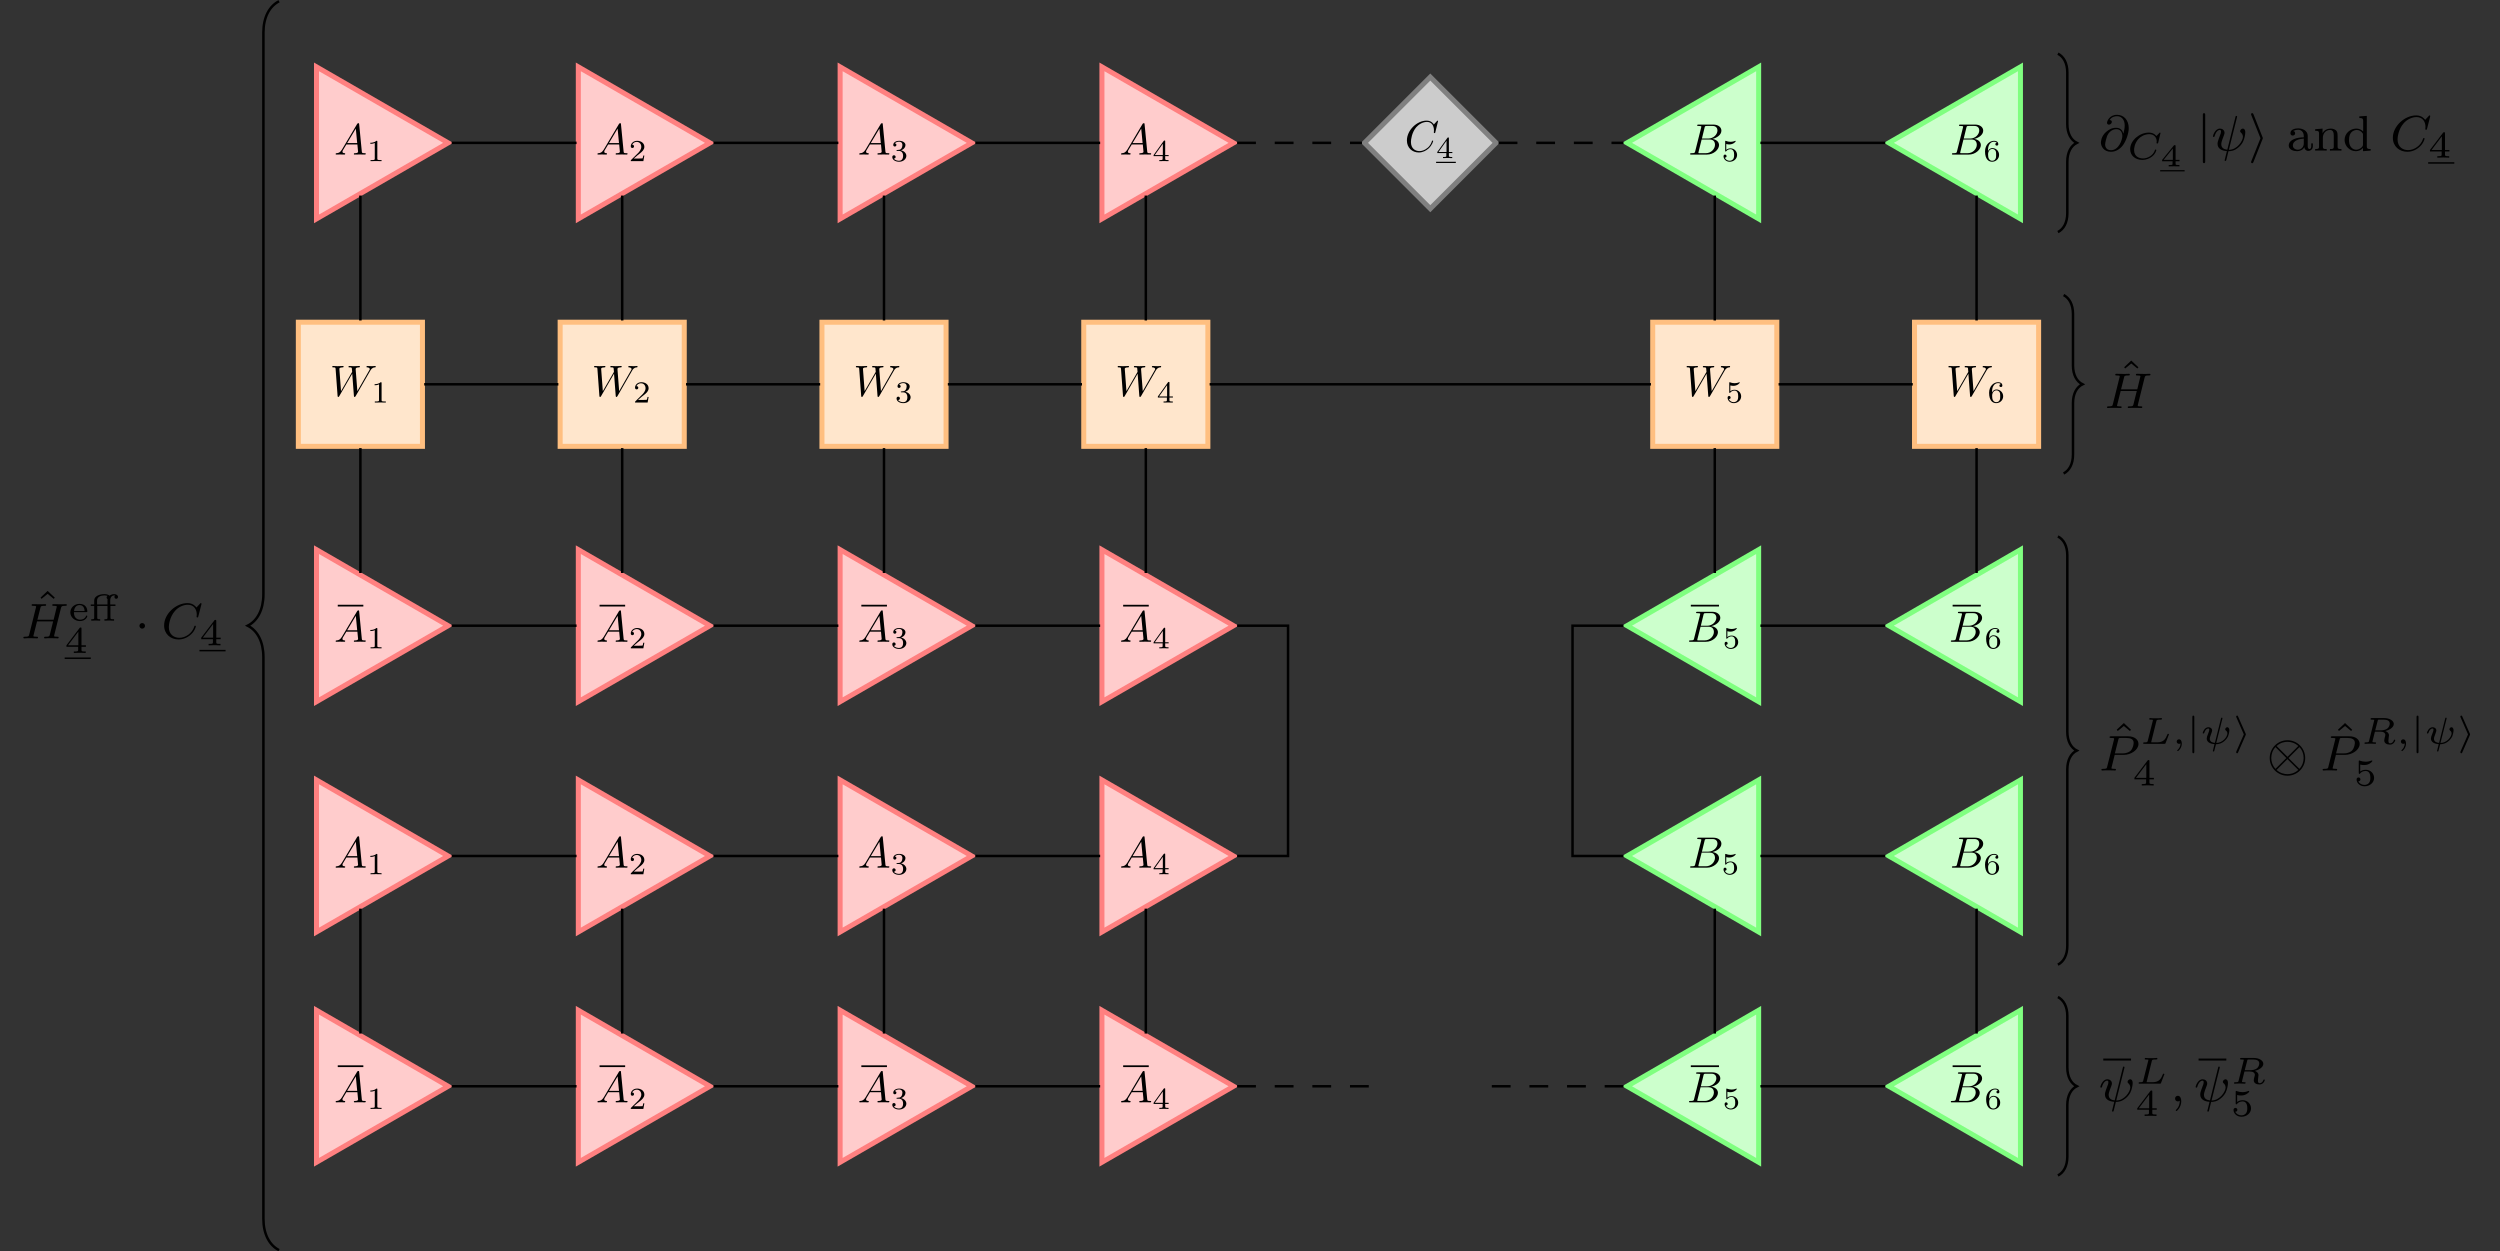 <?xml version="1.0" encoding="UTF-8"?>
<svg xmlns="http://www.w3.org/2000/svg" xmlns:xlink="http://www.w3.org/1999/xlink" width="397.217pt" height="198.824pt" viewBox="0 0 397.217 198.824" version="1.1">
<rect x="0" y="0" width="397.217" height="198.824" fill="#333333" stroke="none"/>
<defs>
<g>
<symbol overflow="visible" id="glyph0-0">
<path style="stroke:none;" d=""/>
</symbol>
<symbol overflow="visible" id="glyph0-1">
<path style="stroke:none;" d="M 1.25 -0.797 C 0.969 -0.328 0.703 -0.234 0.391 -0.219 C 0.312 -0.203 0.25 -0.203 0.25 -0.078 C 0.25 -0.031 0.281 0 0.328 0 C 0.516 0 0.734 -0.016 0.938 -0.016 C 1.156 -0.016 1.406 0 1.625 0 C 1.672 0 1.766 0 1.766 -0.125 C 1.766 -0.203 1.703 -0.219 1.656 -0.219 C 1.484 -0.234 1.328 -0.281 1.328 -0.453 C 1.328 -0.547 1.359 -0.625 1.422 -0.719 L 1.953 -1.609 L 3.703 -1.609 C 3.719 -1.469 3.812 -0.516 3.812 -0.453 C 3.812 -0.234 3.453 -0.219 3.312 -0.219 C 3.219 -0.219 3.141 -0.219 3.141 -0.078 C 3.141 0 3.219 0 3.234 0 C 3.531 0 3.828 -0.016 4.109 -0.016 C 4.281 -0.016 4.719 0 4.906 0 C 4.938 0 5.031 0 5.031 -0.141 C 5.031 -0.219 4.953 -0.219 4.859 -0.219 C 4.438 -0.219 4.438 -0.266 4.406 -0.469 L 3.984 -4.828 C 3.969 -4.969 3.969 -4.984 3.859 -4.984 C 3.75 -4.984 3.719 -4.938 3.672 -4.875 Z M 2.078 -1.828 L 3.453 -4.125 L 3.672 -1.828 Z M 2.078 -1.828 "/>
</symbol>
<symbol overflow="visible" id="glyph0-2">
<path style="stroke:none;" d="M 5.297 -4.844 C 5.297 -4.859 5.281 -4.906 5.219 -4.906 C 5.203 -4.906 5.188 -4.906 5.109 -4.828 L 4.625 -4.297 C 4.562 -4.391 4.25 -4.906 3.469 -4.906 C 1.922 -4.906 0.344 -3.375 0.344 -1.75 C 0.344 -0.609 1.172 0.156 2.234 0.156 C 2.844 0.156 3.375 -0.125 3.75 -0.453 C 4.391 -1.016 4.516 -1.656 4.516 -1.672 C 4.516 -1.734 4.438 -1.734 4.422 -1.734 C 4.391 -1.734 4.344 -1.734 4.328 -1.672 C 4.266 -1.469 4.109 -0.969 3.625 -0.578 C 3.156 -0.188 2.703 -0.062 2.344 -0.062 C 1.719 -0.062 0.984 -0.422 0.984 -1.516 C 0.984 -1.906 1.125 -3.031 1.828 -3.859 C 2.25 -4.344 2.906 -4.703 3.531 -4.703 C 4.234 -4.703 4.641 -4.156 4.641 -3.359 C 4.641 -3.078 4.625 -3.062 4.625 -3 C 4.625 -2.922 4.703 -2.922 4.734 -2.922 C 4.828 -2.922 4.828 -2.938 4.859 -3.062 Z M 5.297 -4.844 "/>
</symbol>
<symbol overflow="visible" id="glyph0-3">
<path style="stroke:none;" d="M 1.109 -0.547 C 1.047 -0.266 1.031 -0.219 0.484 -0.219 C 0.359 -0.219 0.297 -0.219 0.297 -0.078 C 0.297 0 0.359 0 0.484 0 L 2.969 0 C 4.062 0 4.891 -0.828 4.891 -1.5 C 4.891 -2 4.484 -2.406 3.812 -2.484 C 4.531 -2.625 5.266 -3.141 5.266 -3.797 C 5.266 -4.312 4.812 -4.766 3.969 -4.766 L 1.625 -4.766 C 1.5 -4.766 1.422 -4.766 1.422 -4.625 C 1.422 -4.547 1.484 -4.547 1.625 -4.547 C 1.641 -4.547 1.766 -4.547 1.891 -4.531 C 2.016 -4.516 2.078 -4.516 2.078 -4.422 C 2.078 -4.391 2.062 -4.375 2.047 -4.281 Z M 2.172 -2.547 L 2.594 -4.281 C 2.656 -4.516 2.672 -4.547 2.969 -4.547 L 3.875 -4.547 C 4.484 -4.547 4.641 -4.125 4.641 -3.828 C 4.641 -3.219 4.031 -2.547 3.188 -2.547 Z M 1.859 -0.219 C 1.75 -0.219 1.734 -0.219 1.703 -0.219 C 1.625 -0.234 1.609 -0.234 1.609 -0.297 C 1.609 -0.312 1.609 -0.328 1.641 -0.453 L 2.125 -2.391 L 3.438 -2.391 C 4.109 -2.391 4.25 -1.875 4.25 -1.578 C 4.25 -0.891 3.625 -0.219 2.797 -0.219 Z M 1.859 -0.219 "/>
</symbol>
<symbol overflow="visible" id="glyph0-4">
<path style="stroke:none;" d="M 6.391 -3.953 C 6.562 -4.266 6.734 -4.516 7.172 -4.547 C 7.234 -4.547 7.297 -4.547 7.297 -4.688 C 7.297 -4.703 7.281 -4.766 7.219 -4.766 C 7.047 -4.766 6.859 -4.734 6.688 -4.734 C 6.453 -4.734 6.188 -4.766 5.953 -4.766 C 5.922 -4.766 5.828 -4.766 5.828 -4.625 C 5.828 -4.547 5.891 -4.547 5.938 -4.547 C 6.094 -4.531 6.344 -4.484 6.344 -4.266 C 6.344 -4.188 6.312 -4.141 6.25 -4.047 L 4.375 -0.766 L 4.109 -4.219 C 4.109 -4.359 4.094 -4.531 4.594 -4.547 C 4.719 -4.547 4.781 -4.547 4.781 -4.688 C 4.781 -4.75 4.703 -4.766 4.688 -4.766 C 4.406 -4.766 4.109 -4.734 3.828 -4.734 C 3.672 -4.734 3.266 -4.766 3.094 -4.766 C 3.062 -4.766 2.969 -4.766 2.969 -4.625 C 2.969 -4.547 3.031 -4.547 3.141 -4.547 C 3.438 -4.547 3.484 -4.5 3.5 -4.375 L 3.547 -3.828 L 1.781 -0.766 L 1.516 -4.297 C 1.516 -4.375 1.516 -4.531 2.047 -4.547 C 2.125 -4.547 2.188 -4.547 2.188 -4.688 C 2.188 -4.766 2.109 -4.766 2.094 -4.766 C 1.812 -4.766 1.531 -4.734 1.234 -4.734 C 1 -4.734 0.75 -4.766 0.516 -4.766 C 0.469 -4.766 0.391 -4.766 0.391 -4.625 C 0.391 -4.547 0.453 -4.547 0.562 -4.547 C 0.906 -4.547 0.906 -4.484 0.922 -4.281 L 1.234 -0.031 C 1.25 0.094 1.25 0.156 1.359 0.156 C 1.438 0.156 1.453 0.109 1.516 0 L 3.562 -3.547 L 3.828 -0.031 C 3.844 0.125 3.859 0.156 3.938 0.156 C 4.031 0.156 4.062 0.078 4.109 0.016 Z M 6.391 -3.953 "/>
</symbol>
<symbol overflow="visible" id="glyph1-0">
<path style="stroke:none;" d=""/>
</symbol>
<symbol overflow="visible" id="glyph1-1">
<path style="stroke:none;" d="M 1.641 -3.094 C 1.641 -3.234 1.625 -3.234 1.484 -3.234 C 1.172 -2.938 0.734 -2.922 0.531 -2.922 L 0.531 -2.75 C 0.641 -2.75 0.969 -2.75 1.234 -2.891 L 1.234 -0.406 C 1.234 -0.234 1.234 -0.172 0.75 -0.172 L 0.562 -0.172 L 0.562 0 C 0.656 0 1.25 -0.016 1.438 -0.016 C 1.578 -0.016 2.203 0 2.312 0 L 2.312 -0.172 L 2.125 -0.172 C 1.641 -0.172 1.641 -0.234 1.641 -0.406 Z M 1.641 -3.094 "/>
</symbol>
<symbol overflow="visible" id="glyph1-2">
<path style="stroke:none;" d="M 2.469 -0.891 L 2.297 -0.891 C 2.281 -0.781 2.234 -0.5 2.172 -0.438 C 2.125 -0.422 1.75 -0.422 1.688 -0.422 L 0.797 -0.422 C 1.297 -0.875 1.469 -1 1.766 -1.234 C 2.125 -1.516 2.469 -1.828 2.469 -2.281 C 2.469 -2.875 1.938 -3.234 1.328 -3.234 C 0.719 -3.234 0.312 -2.812 0.312 -2.359 C 0.312 -2.109 0.516 -2.094 0.562 -2.094 C 0.688 -2.094 0.828 -2.172 0.828 -2.344 C 0.828 -2.438 0.797 -2.609 0.531 -2.609 C 0.688 -2.953 1.016 -3.062 1.25 -3.062 C 1.734 -3.062 1.984 -2.688 1.984 -2.281 C 1.984 -1.859 1.688 -1.531 1.531 -1.344 L 0.359 -0.188 C 0.312 -0.141 0.312 -0.141 0.312 0 L 2.312 0 Z M 2.469 -0.891 "/>
</symbol>
<symbol overflow="visible" id="glyph1-3">
<path style="stroke:none;" d="M 1.328 -1.625 C 1.719 -1.625 1.984 -1.359 1.984 -0.844 C 1.984 -0.234 1.641 -0.062 1.344 -0.062 C 1.156 -0.062 0.719 -0.109 0.516 -0.406 C 0.75 -0.406 0.797 -0.578 0.797 -0.672 C 0.797 -0.828 0.688 -0.938 0.531 -0.938 C 0.406 -0.938 0.266 -0.859 0.266 -0.656 C 0.266 -0.203 0.766 0.094 1.359 0.094 C 2.031 0.094 2.5 -0.359 2.5 -0.844 C 2.5 -1.219 2.188 -1.609 1.656 -1.719 C 2.172 -1.906 2.359 -2.266 2.359 -2.562 C 2.359 -2.953 1.906 -3.234 1.375 -3.234 C 0.828 -3.234 0.422 -2.969 0.422 -2.578 C 0.422 -2.422 0.516 -2.328 0.672 -2.328 C 0.812 -2.328 0.922 -2.438 0.922 -2.578 C 0.922 -2.719 0.812 -2.812 0.672 -2.828 C 0.844 -3.047 1.172 -3.094 1.359 -3.094 C 1.578 -3.094 1.875 -2.984 1.875 -2.562 C 1.875 -2.359 1.812 -2.141 1.688 -1.984 C 1.531 -1.797 1.391 -1.797 1.141 -1.781 C 1.031 -1.766 1.016 -1.766 0.984 -1.766 C 0.984 -1.766 0.938 -1.75 0.938 -1.703 C 0.938 -1.625 0.984 -1.625 1.062 -1.625 Z M 1.328 -1.625 "/>
</symbol>
<symbol overflow="visible" id="glyph1-4">
<path style="stroke:none;" d="M 2.578 -0.797 L 2.578 -0.969 L 2.031 -0.969 L 2.031 -3.156 C 2.031 -3.25 2.031 -3.281 1.938 -3.281 C 1.875 -3.281 1.859 -3.281 1.797 -3.219 L 0.188 -0.969 L 0.188 -0.797 L 1.625 -0.797 L 1.625 -0.406 C 1.625 -0.234 1.625 -0.172 1.234 -0.172 L 1.094 -0.172 L 1.094 0 C 1.344 -0.016 1.656 -0.016 1.828 -0.016 C 2.016 -0.016 2.328 -0.016 2.562 0 L 2.562 -0.172 L 2.438 -0.172 C 2.031 -0.172 2.031 -0.234 2.031 -0.406 L 2.031 -0.797 Z M 1.656 -2.766 L 1.656 -0.969 L 0.375 -0.969 Z M 1.656 -2.766 "/>
</symbol>
<symbol overflow="visible" id="glyph1-5">
<path style="stroke:none;" d="M 0.75 -2.719 C 1 -2.656 1.156 -2.656 1.234 -2.656 C 1.875 -2.656 2.25 -3.094 2.25 -3.172 C 2.25 -3.219 2.219 -3.234 2.188 -3.234 C 2.188 -3.234 2.172 -3.234 2.156 -3.219 C 2.031 -3.172 1.781 -3.078 1.422 -3.078 C 1.281 -3.078 1.031 -3.094 0.703 -3.219 C 0.656 -3.234 0.641 -3.234 0.641 -3.234 C 0.578 -3.234 0.578 -3.188 0.578 -3.109 L 0.578 -1.672 C 0.578 -1.578 0.578 -1.531 0.656 -1.531 C 0.703 -1.531 0.703 -1.531 0.75 -1.594 C 0.969 -1.859 1.266 -1.906 1.438 -1.906 C 1.719 -1.906 1.859 -1.672 1.875 -1.625 C 1.969 -1.469 2 -1.281 2 -1 C 2 -0.859 2 -0.562 1.859 -0.344 C 1.734 -0.172 1.516 -0.062 1.281 -0.062 C 0.969 -0.062 0.641 -0.234 0.516 -0.562 C 0.703 -0.547 0.797 -0.656 0.797 -0.797 C 0.797 -1 0.609 -1.047 0.547 -1.047 C 0.547 -1.047 0.312 -1.047 0.312 -0.781 C 0.312 -0.344 0.703 0.094 1.297 0.094 C 1.922 0.094 2.469 -0.359 2.469 -0.984 C 2.469 -1.531 2.047 -2.031 1.438 -2.031 C 1.219 -2.031 0.969 -1.984 0.75 -1.797 Z M 0.75 -2.719 "/>
</symbol>
<symbol overflow="visible" id="glyph1-6">
<path style="stroke:none;" d="M 0.734 -1.594 C 0.734 -2 0.766 -2.359 0.953 -2.656 C 1.109 -2.922 1.375 -3.094 1.688 -3.094 C 1.844 -3.094 2.031 -3.062 2.125 -2.922 C 2.016 -2.922 1.906 -2.828 1.906 -2.688 C 1.906 -2.562 1.984 -2.469 2.141 -2.469 C 2.281 -2.469 2.375 -2.562 2.375 -2.703 C 2.375 -2.984 2.172 -3.234 1.688 -3.234 C 0.984 -3.234 0.266 -2.594 0.266 -1.547 C 0.266 -0.281 0.859 0.094 1.391 0.094 C 1.984 0.094 2.5 -0.359 2.5 -1 C 2.5 -1.609 2.016 -2.078 1.438 -2.078 C 1.047 -2.078 0.844 -1.812 0.734 -1.594 Z M 1.391 -0.062 C 1.156 -0.062 0.953 -0.203 0.859 -0.422 C 0.781 -0.562 0.75 -0.797 0.75 -1.094 C 0.75 -1.562 1.031 -1.938 1.422 -1.938 C 1.641 -1.938 1.797 -1.844 1.922 -1.672 C 2.031 -1.484 2.031 -1.281 2.031 -1 C 2.031 -0.719 2.031 -0.516 1.906 -0.328 C 1.797 -0.156 1.641 -0.062 1.391 -0.062 Z M 1.391 -0.062 "/>
</symbol>
<symbol overflow="visible" id="glyph2-0">
<path style="stroke:none;" d=""/>
</symbol>
<symbol overflow="visible" id="glyph2-1">
<path style="stroke:none;" d="M 3.891 -2.734 C 3.781 -3.172 3.484 -3.641 2.75 -3.641 C 2 -3.641 1.516 -3.297 1.141 -2.969 C 0.328 -2.266 0.328 -1.344 0.328 -1.281 C 0.328 -0.781 0.719 0.172 1.922 0.172 C 2.594 0.172 3.297 -0.156 3.844 -0.891 C 4.359 -1.609 4.75 -2.781 4.75 -3.578 C 4.75 -4.875 3.953 -5.703 2.891 -5.703 C 1.672 -5.703 1.297 -4.672 1.297 -4.438 C 1.297 -4.234 1.438 -4.141 1.609 -4.141 C 1.859 -4.141 2.062 -4.359 2.062 -4.578 C 2.062 -4.672 2.031 -4.859 1.719 -4.875 C 2.031 -5.391 2.562 -5.484 2.891 -5.484 C 3.609 -5.484 4.109 -4.938 4.109 -4.016 C 4.109 -3.562 4.016 -3.141 3.906 -2.734 Z M 1.938 -0.078 C 1.047 -0.078 1 -0.828 1 -0.984 C 1 -1.297 1.234 -2.141 1.312 -2.344 C 1.516 -2.812 2.016 -3.422 2.781 -3.422 C 3.453 -3.422 3.734 -2.906 3.734 -2.344 C 3.734 -1.734 3.172 -0.078 1.938 -0.078 Z M 1.938 -0.078 "/>
</symbol>
<symbol overflow="visible" id="glyph2-2">
<path style="stroke:none;" d="M 4.047 -5.266 C 4.078 -5.375 4.078 -5.391 4.078 -5.422 C 4.078 -5.5 4.031 -5.531 3.953 -5.531 C 3.859 -5.531 3.844 -5.5 3.812 -5.359 L 2.516 -0.156 C 1.953 -0.219 1.562 -0.469 1.562 -1.031 C 1.562 -1.188 1.562 -1.391 1.984 -2.453 C 2.062 -2.672 2.078 -2.734 2.078 -2.844 C 2.078 -3.266 1.719 -3.516 1.359 -3.516 C 0.562 -3.516 0.234 -2.391 0.234 -2.297 C 0.234 -2.219 0.297 -2.188 0.359 -2.188 C 0.469 -2.188 0.469 -2.234 0.5 -2.312 C 0.703 -3.016 1.047 -3.297 1.328 -3.297 C 1.453 -3.297 1.516 -3.219 1.516 -3.031 C 1.516 -2.844 1.453 -2.656 1.375 -2.484 C 0.969 -1.422 0.969 -1.266 0.969 -1.094 C 0.969 -0.328 1.625 0.016 2.453 0.062 L 2.094 1.516 C 2.094 1.594 2.156 1.625 2.219 1.625 C 2.312 1.625 2.328 1.594 2.375 1.422 C 2.422 1.25 2.375 1.359 2.703 0.078 C 3.031 0.078 3.656 0.078 4.438 -0.656 C 4.75 -0.953 4.938 -1.281 5 -1.391 C 5.266 -1.922 5.375 -2.609 5.375 -2.906 C 5.375 -3.516 5.016 -3.516 4.984 -3.516 C 4.797 -3.516 4.562 -3.312 4.562 -3.109 C 4.562 -2.984 4.641 -2.922 4.672 -2.891 C 4.75 -2.812 5 -2.609 5 -2.219 C 5 -1.562 4.094 -0.141 2.766 -0.141 Z M 4.047 -5.266 "/>
</symbol>
<symbol overflow="visible" id="glyph2-3">
<path style="stroke:none;" d="M 6.344 -5.391 C 6.344 -5.422 6.359 -5.469 6.359 -5.516 C 6.359 -5.562 6.312 -5.609 6.266 -5.609 C 6.203 -5.609 6.188 -5.594 6.125 -5.516 L 5.562 -4.906 C 5.484 -5 5.062 -5.609 4.141 -5.609 C 2.281 -5.609 0.422 -3.891 0.422 -2.062 C 0.422 -0.672 1.469 0.172 2.734 0.172 C 3.781 0.172 4.672 -0.469 5.094 -1.094 C 5.359 -1.484 5.469 -1.859 5.469 -1.906 C 5.469 -1.984 5.422 -2.016 5.344 -2.016 C 5.25 -2.016 5.234 -1.969 5.219 -1.891 C 4.875 -0.781 3.797 -0.094 2.844 -0.094 C 2.031 -0.094 1.172 -0.578 1.172 -1.797 C 1.172 -2.047 1.266 -3.375 2.156 -4.375 C 2.75 -5.047 3.562 -5.344 4.188 -5.344 C 5.203 -5.344 5.609 -4.547 5.609 -3.781 C 5.609 -3.672 5.578 -3.516 5.578 -3.422 C 5.578 -3.328 5.688 -3.328 5.719 -3.328 C 5.812 -3.328 5.828 -3.359 5.859 -3.5 Z M 6.344 -5.391 "/>
</symbol>
<symbol overflow="visible" id="glyph2-4">
<path style="stroke:none;" d="M 6.359 -4.797 C 6.453 -5.109 6.469 -5.172 7.016 -5.172 C 7.203 -5.172 7.297 -5.172 7.297 -5.328 C 7.297 -5.344 7.297 -5.438 7.156 -5.438 C 7.016 -5.438 6.828 -5.422 6.672 -5.422 L 6.172 -5.422 C 5.406 -5.422 5.203 -5.438 5.141 -5.438 C 5.109 -5.438 4.984 -5.438 4.984 -5.297 C 4.984 -5.172 5.078 -5.172 5.219 -5.172 C 5.469 -5.172 5.703 -5.172 5.703 -5.047 C 5.703 -5.016 5.703 -5.016 5.672 -4.906 L 5.203 -2.969 L 2.625 -2.969 L 3.094 -4.828 C 3.156 -5.109 3.172 -5.172 3.766 -5.172 C 3.922 -5.172 4.016 -5.172 4.016 -5.328 C 4.016 -5.344 4.016 -5.438 3.875 -5.438 C 3.734 -5.438 3.531 -5.422 3.391 -5.422 L 2.891 -5.422 C 2.125 -5.422 1.906 -5.438 1.859 -5.438 C 1.828 -5.438 1.703 -5.438 1.703 -5.297 C 1.703 -5.172 1.797 -5.172 1.922 -5.172 C 2.188 -5.172 2.422 -5.172 2.422 -5.047 C 2.422 -5.016 2.422 -5.016 2.391 -4.906 L 1.328 -0.625 C 1.25 -0.328 1.234 -0.266 0.641 -0.266 C 0.5 -0.266 0.391 -0.266 0.391 -0.109 C 0.391 -0.078 0.422 0 0.531 0 C 0.672 0 0.875 -0.016 1.016 -0.031 L 1.531 -0.031 C 2.297 -0.031 2.5 0 2.562 0 C 2.609 0 2.719 0 2.719 -0.156 C 2.719 -0.266 2.609 -0.266 2.484 -0.266 C 2.453 -0.266 2.312 -0.266 2.172 -0.281 C 2.016 -0.297 1.984 -0.312 1.984 -0.391 C 1.984 -0.438 2.016 -0.484 2.016 -0.516 L 2.562 -2.703 L 5.125 -2.703 C 4.891 -1.766 4.578 -0.516 4.578 -0.516 C 4.5 -0.266 4.359 -0.266 3.875 -0.266 C 3.781 -0.266 3.688 -0.266 3.688 -0.109 C 3.688 -0.078 3.703 0 3.812 0 C 3.953 0 4.156 -0.016 4.297 -0.031 L 4.812 -0.031 C 5.578 -0.031 5.781 0 5.844 0 C 5.891 0 6 0 6 -0.156 C 6 -0.266 5.891 -0.266 5.766 -0.266 C 5.734 -0.266 5.594 -0.266 5.453 -0.281 C 5.297 -0.297 5.281 -0.312 5.281 -0.391 C 5.281 -0.438 5.297 -0.484 5.297 -0.516 Z M 6.359 -4.797 "/>
</symbol>
<symbol overflow="visible" id="glyph2-5">
<path style="stroke:none;" d="M 2.516 -2.484 L 3.953 -2.484 C 5.109 -2.484 6.297 -3.281 6.297 -4.219 C 6.297 -4.906 5.672 -5.438 4.641 -5.438 L 1.953 -5.438 C 1.812 -5.438 1.703 -5.438 1.703 -5.297 C 1.703 -5.172 1.812 -5.172 1.938 -5.172 C 2.203 -5.172 2.438 -5.172 2.438 -5.047 C 2.438 -5.016 2.422 -5.016 2.406 -4.906 L 1.328 -0.625 C 1.266 -0.328 1.25 -0.266 0.672 -0.266 C 0.5 -0.266 0.406 -0.266 0.406 -0.109 C 0.406 -0.078 0.438 0 0.531 0 C 0.688 0 0.875 -0.016 1.031 -0.031 L 1.531 -0.031 C 2.297 -0.031 2.516 0 2.562 0 C 2.609 0 2.719 0 2.719 -0.156 C 2.719 -0.266 2.625 -0.266 2.484 -0.266 C 2.469 -0.266 2.312 -0.266 2.188 -0.281 C 2.016 -0.297 2 -0.312 2 -0.391 C 2 -0.438 2.016 -0.484 2.031 -0.516 Z M 3.094 -4.891 C 3.156 -5.156 3.172 -5.172 3.5 -5.172 L 4.375 -5.172 C 5.031 -5.172 5.531 -4.984 5.531 -4.406 C 5.531 -4.297 5.484 -3.578 5.047 -3.141 C 4.922 -3.031 4.547 -2.719 3.766 -2.719 L 2.547 -2.719 Z M 3.094 -4.891 "/>
</symbol>
<symbol overflow="visible" id="glyph2-6">
<path style="stroke:none;" d="M 1.484 -0.125 C 1.484 0.391 1.375 0.859 0.891 1.344 C 0.859 1.375 0.844 1.391 0.844 1.422 C 0.844 1.484 0.906 1.531 0.953 1.531 C 1.047 1.531 1.719 0.906 1.719 -0.031 C 1.719 -0.531 1.516 -0.891 1.172 -0.891 C 0.891 -0.891 0.734 -0.656 0.734 -0.453 C 0.734 -0.219 0.891 0 1.172 0 C 1.375 0 1.484 -0.109 1.484 -0.125 Z M 1.484 -0.125 "/>
</symbol>
<symbol overflow="visible" id="glyph3-0">
<path style="stroke:none;" d=""/>
</symbol>
<symbol overflow="visible" id="glyph3-1">
<path style="stroke:none;" d="M 5.312 -4.047 C 5.328 -4.094 5.344 -4.125 5.344 -4.125 C 5.344 -4.141 5.328 -4.219 5.25 -4.219 C 5.203 -4.219 5.188 -4.203 5.141 -4.141 L 4.688 -3.672 C 4.359 -4.078 3.922 -4.219 3.5 -4.219 C 1.969 -4.219 0.516 -2.938 0.516 -1.594 C 0.516 -0.562 1.344 0.125 2.453 0.125 C 3.078 0.125 3.625 -0.125 3.984 -0.406 C 4.578 -0.875 4.672 -1.406 4.672 -1.438 C 4.672 -1.5 4.609 -1.531 4.562 -1.531 C 4.484 -1.531 4.469 -1.5 4.453 -1.438 C 4.156 -0.516 3.219 -0.109 2.562 -0.109 C 2.109 -0.109 1.141 -0.297 1.141 -1.438 C 1.141 -1.672 1.188 -2.5 1.844 -3.219 C 2.172 -3.578 2.812 -3.969 3.547 -3.969 C 4.328 -3.969 4.734 -3.422 4.734 -2.797 C 4.734 -2.688 4.703 -2.578 4.703 -2.578 C 4.703 -2.484 4.797 -2.484 4.828 -2.484 C 4.906 -2.484 4.938 -2.484 4.969 -2.609 Z M 5.312 -4.047 "/>
</symbol>
<symbol overflow="visible" id="glyph3-2">
<path style="stroke:none;" d="M 2.594 -3.594 C 2.641 -3.797 2.656 -3.844 3.266 -3.844 C 3.406 -3.844 3.484 -3.844 3.484 -4 C 3.484 -4.016 3.469 -4.094 3.375 -4.094 C 3.234 -4.094 3.078 -4.062 2.938 -4.062 C 2.781 -4.062 2.609 -4.062 2.438 -4.062 C 2.297 -4.062 2.172 -4.062 2.031 -4.062 C 1.891 -4.062 1.734 -4.094 1.594 -4.094 C 1.562 -4.094 1.469 -4.094 1.469 -3.938 C 1.469 -3.844 1.547 -3.844 1.656 -3.844 C 1.766 -3.844 1.922 -3.844 2.047 -3.812 C 2.047 -3.75 2.047 -3.703 2.016 -3.609 L 1.234 -0.5 C 1.172 -0.281 1.172 -0.234 0.719 -0.234 C 0.578 -0.234 0.5 -0.234 0.5 -0.094 C 0.5 0 0.578 0 0.688 0 L 3.859 0 C 4.016 0 4.016 0 4.062 -0.125 C 4.125 -0.266 4.594 -1.469 4.594 -1.5 C 4.594 -1.562 4.547 -1.594 4.469 -1.594 C 4.406 -1.594 4.375 -1.562 4.344 -1.484 C 4.078 -0.812 3.781 -0.234 2.703 -0.234 L 1.969 -0.234 C 1.859 -0.234 1.844 -0.234 1.766 -0.25 Z M 2.594 -3.594 "/>
</symbol>
<symbol overflow="visible" id="glyph3-3">
<path style="stroke:none;" d="M 1.375 -0.078 C 1.375 0.484 1.078 0.812 0.922 0.953 C 0.875 1 0.844 1.016 0.844 1.047 C 0.844 1.109 0.906 1.156 0.953 1.156 C 1.031 1.156 1.578 0.688 1.578 -0.047 C 1.578 -0.438 1.422 -0.719 1.125 -0.719 C 0.891 -0.719 0.766 -0.531 0.766 -0.359 C 0.766 -0.188 0.891 0 1.141 0 C 1.234 0 1.312 -0.031 1.375 -0.078 Z M 1.375 -0.078 "/>
</symbol>
<symbol overflow="visible" id="glyph3-4">
<path style="stroke:none;" d="M 3.484 -3.984 C 3.484 -4 3.5 -4.047 3.5 -4.062 C 3.5 -4.156 3.406 -4.156 3.375 -4.156 C 3.297 -4.156 3.281 -4.125 3.266 -4.016 L 2.297 -0.156 C 2.031 -0.172 1.844 -0.25 1.719 -0.328 C 1.484 -0.5 1.484 -0.719 1.484 -0.812 C 1.484 -0.922 1.484 -1.047 1.75 -1.719 C 1.797 -1.844 1.859 -2.016 1.859 -2.125 C 1.859 -2.453 1.562 -2.641 1.266 -2.641 C 0.656 -2.641 0.359 -1.844 0.359 -1.719 C 0.359 -1.688 0.391 -1.641 0.469 -1.641 C 0.562 -1.641 0.578 -1.672 0.594 -1.719 C 0.766 -2.281 1.062 -2.438 1.25 -2.438 C 1.359 -2.438 1.406 -2.359 1.406 -2.219 C 1.406 -2.094 1.328 -1.891 1.266 -1.734 C 1.047 -1.219 1 -0.984 1 -0.844 C 1 -0.312 1.484 0 2.234 0.047 L 1.969 1.141 C 1.969 1.203 2.047 1.219 2.078 1.219 C 2.172 1.219 2.188 1.172 2.203 1.094 L 2.469 0.062 C 2.844 0.062 3.375 -0.016 3.938 -0.562 C 4.203 -0.828 4.328 -1.078 4.391 -1.188 C 4.453 -1.328 4.594 -1.844 4.594 -2.141 C 4.594 -2.578 4.344 -2.641 4.266 -2.641 C 4.109 -2.641 3.938 -2.469 3.938 -2.312 C 3.938 -2.203 4.016 -2.141 4.047 -2.109 C 4.156 -2.031 4.281 -1.891 4.281 -1.656 C 4.281 -1.125 3.547 -0.141 2.516 -0.141 Z M 3.484 -3.984 "/>
</symbol>
<symbol overflow="visible" id="glyph3-5">
<path style="stroke:none;" d="M 2.609 -3.641 C 2.656 -3.844 2.656 -3.844 2.906 -3.844 L 3.5 -3.844 C 4.094 -3.844 4.531 -3.703 4.531 -3.219 C 4.531 -3.016 4.438 -2.578 4.031 -2.359 C 3.797 -2.219 3.469 -2.141 3.062 -2.141 L 2.219 -2.141 Z M 3.828 -2.031 C 4.406 -2.172 5.172 -2.578 5.172 -3.156 C 5.172 -3.656 4.547 -4.094 3.609 -4.094 L 1.688 -4.094 C 1.562 -4.094 1.484 -4.094 1.484 -3.938 C 1.484 -3.844 1.562 -3.844 1.672 -3.844 C 1.781 -3.844 1.938 -3.844 2.062 -3.812 C 2.062 -3.75 2.062 -3.703 2.031 -3.609 L 1.25 -0.5 C 1.203 -0.281 1.188 -0.234 0.734 -0.234 C 0.609 -0.234 0.594 -0.234 0.562 -0.219 C 0.531 -0.203 0.516 -0.125 0.516 -0.078 C 0.516 -0.062 0.531 0 0.609 0 C 0.797 0 1.234 -0.031 1.406 -0.031 C 1.781 -0.031 1.391 -0.031 1.828 -0.016 C 1.953 -0.016 2.094 0 2.219 0 C 2.266 0 2.297 0 2.328 -0.047 C 2.344 -0.062 2.359 -0.125 2.359 -0.156 C 2.344 -0.234 2.297 -0.234 2.156 -0.234 C 2.078 -0.234 2 -0.25 1.922 -0.25 C 1.812 -0.266 1.781 -0.266 1.781 -0.328 C 1.781 -0.359 1.781 -0.375 1.797 -0.438 L 2.172 -1.938 L 3.047 -1.938 C 3.562 -1.938 3.828 -1.703 3.828 -1.422 C 3.828 -1.344 3.781 -1.141 3.734 -1 C 3.672 -0.734 3.656 -0.641 3.656 -0.531 C 3.656 -0.094 4.062 0.125 4.578 0.125 C 5.141 0.125 5.406 -0.438 5.406 -0.578 C 5.406 -0.609 5.375 -0.672 5.297 -0.672 C 5.219 -0.672 5.188 -0.625 5.188 -0.578 C 5.047 -0.172 4.75 -0.078 4.609 -0.078 C 4.453 -0.078 4.312 -0.125 4.312 -0.484 C 4.312 -0.625 4.359 -0.953 4.375 -1.109 C 4.375 -1.172 4.406 -1.297 4.406 -1.344 C 4.406 -1.734 4.094 -1.938 3.828 -2.031 Z M 3.828 -2.031 "/>
</symbol>
<symbol overflow="visible" id="glyph4-0">
<path style="stroke:none;" d=""/>
</symbol>
<symbol overflow="visible" id="glyph4-1">
<path style="stroke:none;" d="M 3.078 -0.812 L 3.078 -1.031 L 2.453 -1.031 L 2.453 -3.219 C 2.453 -3.344 2.453 -3.375 2.312 -3.375 C 2.219 -3.375 2.219 -3.375 2.156 -3.297 L 0.312 -1.031 L 0.312 -0.812 L 1.969 -0.812 L 1.969 -0.422 C 1.969 -0.266 1.969 -0.219 1.547 -0.219 L 1.359 -0.219 L 1.359 0 C 1.594 -0.016 1.922 -0.016 2.219 -0.016 C 2.5 -0.016 2.828 -0.016 3.062 0 L 3.062 -0.219 L 2.891 -0.219 C 2.453 -0.219 2.453 -0.266 2.453 -0.422 L 2.453 -0.812 Z M 2.016 -2.844 L 2.016 -1.031 L 0.547 -1.031 Z M 2.016 -2.844 "/>
</symbol>
<symbol overflow="visible" id="glyph5-0">
<path style="stroke:none;" d=""/>
</symbol>
<symbol overflow="visible" id="glyph5-1">
<path style="stroke:none;" d="M 1.359 -5.672 C 1.359 -5.797 1.359 -5.969 1.172 -5.969 C 0.984 -5.969 0.984 -5.797 0.984 -5.672 L 0.984 1.688 C 0.984 1.812 0.984 1.984 1.172 1.984 C 1.359 1.984 1.359 1.812 1.359 1.688 Z M 1.359 -5.672 "/>
</symbol>
<symbol overflow="visible" id="glyph5-2">
<path style="stroke:none;" d="M 2.297 -1.844 C 2.344 -1.938 2.344 -1.953 2.344 -1.984 C 2.344 -2.031 2.344 -2.047 2.297 -2.141 L 0.859 -5.781 C 0.812 -5.906 0.75 -5.969 0.656 -5.969 C 0.547 -5.969 0.469 -5.891 0.469 -5.797 C 0.469 -5.766 0.469 -5.75 0.516 -5.641 L 1.969 -1.984 L 0.516 1.656 C 0.469 1.766 0.469 1.781 0.469 1.812 C 0.469 1.906 0.547 1.984 0.656 1.984 C 0.766 1.984 0.812 1.906 0.844 1.812 Z M 2.297 -1.844 "/>
</symbol>
<symbol overflow="visible" id="glyph5-3">
<path style="stroke:none;" d="M 1.625 -1.984 C 1.625 -2.266 1.391 -2.438 1.172 -2.438 C 0.922 -2.438 0.734 -2.234 0.734 -2 C 0.734 -1.734 0.953 -1.547 1.172 -1.547 C 1.422 -1.547 1.625 -1.766 1.625 -1.984 Z M 1.625 -1.984 "/>
</symbol>
<symbol overflow="visible" id="glyph5-4">
<path style="stroke:none;" d="M 6.109 -1.984 C 6.109 -3.562 4.828 -4.812 3.297 -4.812 C 1.719 -4.812 0.469 -3.531 0.469 -1.984 C 0.469 -0.422 1.75 0.828 3.281 0.828 C 4.859 0.828 6.109 -0.453 6.109 -1.984 Z M 1.562 -3.891 C 2.188 -4.469 2.906 -4.562 3.281 -4.562 C 3.766 -4.562 4.453 -4.422 5.016 -3.891 L 3.297 -2.172 Z M 1.391 -0.266 C 0.938 -0.734 0.719 -1.375 0.719 -1.984 C 0.719 -2.594 0.938 -3.25 1.391 -3.719 L 3.109 -1.984 Z M 5.188 -3.719 C 5.641 -3.25 5.859 -2.609 5.859 -1.984 C 5.859 -1.391 5.641 -0.734 5.188 -0.266 L 3.453 -1.984 Z M 5.016 -0.094 C 4.391 0.484 3.672 0.578 3.297 0.578 C 2.812 0.578 2.125 0.438 1.562 -0.094 L 3.281 -1.812 Z M 5.016 -0.094 "/>
</symbol>
<symbol overflow="visible" id="glyph6-0">
<path style="stroke:none;" d=""/>
</symbol>
<symbol overflow="visible" id="glyph6-1">
<path style="stroke:none;" d="M 1.062 -3.125 L 1.062 -3.141 C 1.328 -3.266 1.547 -3.328 1.844 -3.328 C 2.375 -3.328 2.734 -2.922 2.734 -2.312 L 2.734 -2.125 C 1.75 -2.125 0.344 -1.812 0.344 -0.812 C 0.344 -0.141 1.156 0.078 1.672 0.078 C 2.125 0.078 2.609 -0.125 2.828 -0.578 C 2.828 -0.234 3.109 0.031 3.438 0.031 C 3.844 0.031 4.172 -0.266 4.172 -0.688 L 4.172 -1.156 L 3.922 -1.156 L 3.922 -0.766 C 3.922 -0.562 3.891 -0.266 3.641 -0.266 C 3.391 -0.266 3.359 -0.562 3.359 -0.734 L 3.359 -2.078 C 3.359 -2.172 3.359 -2.281 3.359 -2.375 C 3.359 -3.172 2.547 -3.547 1.844 -3.547 C 1.422 -3.547 0.609 -3.422 0.609 -2.781 C 0.609 -2.609 0.719 -2.406 0.953 -2.406 C 1.219 -2.406 1.359 -2.562 1.359 -2.766 C 1.359 -2.938 1.266 -3.094 1.062 -3.125 Z M 2.734 -1.922 L 2.734 -1.141 C 2.734 -0.578 2.312 -0.156 1.766 -0.156 C 1.406 -0.156 1.031 -0.391 1 -0.766 L 1 -0.812 C 1 -1.672 2.078 -1.875 2.734 -1.922 Z M 2.734 -1.922 "/>
</symbol>
<symbol overflow="visible" id="glyph6-2">
<path style="stroke:none;" d="M 0.312 -3.422 L 0.312 -3.156 L 0.469 -3.156 C 0.703 -3.156 0.922 -3.125 0.922 -2.766 L 0.922 -0.609 C 0.922 -0.281 0.719 -0.266 0.312 -0.266 L 0.312 -0.016 L 0.812 -0.031 L 1.641 -0.031 L 2.141 -0.016 L 2.141 -0.266 L 1.969 -0.266 C 1.734 -0.266 1.531 -0.297 1.531 -0.594 L 1.531 -2.062 C 1.531 -2.656 1.922 -3.297 2.688 -3.297 C 3.141 -3.297 3.266 -2.891 3.266 -2.422 L 3.266 -0.578 C 3.266 -0.297 3.047 -0.266 2.828 -0.266 L 2.656 -0.266 L 2.656 -0.016 L 3.156 -0.031 L 4 -0.031 L 4.484 -0.016 L 4.484 -0.266 L 4.328 -0.266 C 4.094 -0.266 3.875 -0.297 3.875 -0.578 L 3.875 -2.281 C 3.875 -2.547 3.875 -2.812 3.75 -3.062 C 3.547 -3.406 3.125 -3.516 2.75 -3.516 C 2.266 -3.516 1.672 -3.25 1.484 -2.75 L 1.484 -3.516 L 1.188 -3.484 Z M 0.312 -3.422 "/>
</symbol>
<symbol overflow="visible" id="glyph6-3">
<path style="stroke:none;" d="M 2.625 -5.453 L 2.625 -5.188 L 2.703 -5.188 C 3.016 -5.188 3.234 -5.172 3.234 -4.703 L 3.234 -3.062 C 2.938 -3.344 2.578 -3.516 2.156 -3.516 C 1.172 -3.516 0.281 -2.75 0.281 -1.719 C 0.281 -0.734 1.094 0.078 2.078 0.078 C 2.5 0.078 2.922 -0.109 3.203 -0.438 L 3.203 0.078 L 4.422 -0.016 L 4.422 -0.266 L 4.297 -0.266 C 4.062 -0.266 3.812 -0.297 3.812 -0.672 L 3.812 -5.531 Z M 0.984 -1.547 L 0.984 -1.656 C 0.984 -2.219 1.094 -2.891 1.703 -3.172 C 1.859 -3.25 2.047 -3.297 2.203 -3.297 C 2.562 -3.297 2.953 -3.094 3.141 -2.766 C 3.172 -2.734 3.203 -2.703 3.203 -2.656 L 3.203 -0.938 C 3.203 -0.531 2.547 -0.156 2.141 -0.156 C 1.547 -0.156 1.125 -0.625 1.031 -1.188 C 1.016 -1.312 1 -1.422 0.984 -1.547 Z M 0.984 -1.547 "/>
</symbol>
<symbol overflow="visible" id="glyph7-0">
<path style="stroke:none;" d=""/>
</symbol>
<symbol overflow="visible" id="glyph7-1">
<path style="stroke:none;" d="M 3.375 -0.984 L 3.375 -1.219 L 2.672 -1.219 L 2.672 -3.859 C 2.672 -4 2.672 -4.047 2.531 -4.047 C 2.422 -4.047 2.406 -4.016 2.359 -3.953 L 0.281 -1.219 L 0.281 -0.984 L 2.141 -0.984 L 2.141 -0.5 C 2.141 -0.312 2.141 -0.234 1.641 -0.234 L 1.453 -0.234 L 1.453 0 C 1.578 0 2.141 -0.031 2.406 -0.031 C 2.672 -0.031 3.234 0 3.344 0 L 3.344 -0.234 L 3.172 -0.234 C 2.672 -0.234 2.672 -0.312 2.672 -0.5 L 2.672 -0.984 Z M 2.172 -3.391 L 2.172 -1.219 L 0.531 -1.219 Z M 2.172 -3.391 "/>
</symbol>
<symbol overflow="visible" id="glyph7-2">
<path style="stroke:none;" d="M 2.812 -1.359 C 2.938 -1.359 2.984 -1.359 2.984 -1.5 C 2.984 -1.953 2.734 -2.672 1.734 -2.672 C 0.891 -2.672 0.281 -2.031 0.281 -1.312 C 0.281 -0.562 0.969 0.062 1.812 0.062 C 2.688 0.062 2.984 -0.594 2.984 -0.719 C 2.984 -0.75 2.969 -0.812 2.875 -0.812 C 2.797 -0.812 2.781 -0.781 2.766 -0.703 C 2.578 -0.266 2.125 -0.156 1.859 -0.156 C 1.531 -0.156 1.25 -0.297 1.078 -0.516 C 0.859 -0.797 0.859 -1.188 0.859 -1.359 Z M 0.875 -1.531 C 0.938 -2.328 1.484 -2.484 1.734 -2.484 C 2.5 -2.484 2.547 -1.703 2.547 -1.531 Z M 0.875 -1.531 "/>
</symbol>
<symbol overflow="visible" id="glyph7-3">
<path style="stroke:none;" d="M 3.391 -2.344 L 4.188 -2.344 L 4.188 -2.578 L 3.359 -2.578 L 3.359 -3.234 C 3.359 -3.781 3.688 -4.016 3.969 -4.016 C 4.047 -4.016 4.109 -4 4.141 -4 C 4.094 -3.969 4.031 -3.922 4.031 -3.766 C 4.031 -3.609 4.141 -3.484 4.312 -3.484 C 4.484 -3.484 4.594 -3.609 4.594 -3.766 C 4.594 -4.047 4.328 -4.219 3.969 -4.219 C 3.781 -4.219 3.5 -4.172 3.25 -3.969 C 3.078 -4.141 2.781 -4.219 2.406 -4.219 C 1.703 -4.219 0.812 -3.922 0.812 -3.219 L 0.812 -2.578 L 0.266 -2.578 L 0.266 -2.344 L 0.812 -2.344 L 0.812 -0.484 C 0.812 -0.234 0.766 -0.234 0.344 -0.234 L 0.344 0 C 0.531 -0.016 1 -0.031 1.047 -0.031 C 1.297 -0.031 1.531 -0.016 1.766 0 L 1.766 -0.234 C 1.359 -0.234 1.297 -0.234 1.297 -0.484 L 1.297 -2.344 L 2.922 -2.344 L 2.922 -0.484 C 2.922 -0.234 2.859 -0.234 2.438 -0.234 L 2.438 0 C 2.594 -0.016 3.031 -0.031 3.172 -0.031 C 3.484 -0.031 3.891 0 3.969 0 L 3.969 -0.234 L 3.844 -0.234 C 3.391 -0.234 3.391 -0.297 3.391 -0.5 Z M 1.266 -2.578 L 1.266 -3.219 C 1.266 -3.797 1.891 -4.016 2.391 -4.016 C 2.453 -4.016 2.734 -4.016 2.938 -3.938 C 2.922 -3.938 2.781 -3.859 2.781 -3.688 C 2.781 -3.609 2.812 -3.5 2.938 -3.438 C 2.922 -3.375 2.922 -3.297 2.922 -3.234 L 2.922 -2.578 Z M 1.266 -2.578 "/>
</symbol>
<symbol overflow="visible" id="glyph7-4">
<path style="stroke:none;" d="M 1.016 -3.328 C 1.219 -3.266 1.422 -3.25 1.625 -3.25 C 1.766 -3.25 2.094 -3.25 2.469 -3.453 C 2.578 -3.516 2.938 -3.766 2.938 -3.891 C 2.938 -3.969 2.891 -3.984 2.859 -3.984 C 2.844 -3.984 2.844 -3.984 2.766 -3.953 C 2.562 -3.875 2.25 -3.781 1.859 -3.781 C 1.562 -3.781 1.25 -3.844 0.969 -3.938 C 0.922 -3.969 0.891 -3.984 0.875 -3.984 C 0.781 -3.984 0.781 -3.906 0.781 -3.812 L 0.781 -2.016 C 0.781 -1.922 0.781 -1.844 0.891 -1.844 C 0.953 -1.844 0.969 -1.875 1 -1.922 C 1.156 -2.109 1.422 -2.312 1.891 -2.312 C 2.625 -2.312 2.625 -1.422 2.625 -1.234 C 2.625 -1 2.609 -0.656 2.406 -0.406 C 2.219 -0.188 1.938 -0.094 1.688 -0.094 C 1.281 -0.094 0.859 -0.312 0.719 -0.672 C 1.016 -0.672 1.047 -0.906 1.047 -0.969 C 1.047 -1.141 0.922 -1.281 0.734 -1.281 C 0.688 -1.281 0.438 -1.25 0.438 -0.953 C 0.438 -0.406 0.953 0.125 1.703 0.125 C 2.531 0.125 3.219 -0.453 3.219 -1.203 C 3.219 -1.891 2.672 -2.5 1.891 -2.5 C 1.516 -2.5 1.203 -2.375 1.016 -2.219 Z M 1.016 -3.328 "/>
</symbol>
<symbol overflow="visible" id="glyph8-0">
<path style="stroke:none;" d=""/>
</symbol>
<symbol overflow="visible" id="glyph8-1">
<path style="stroke:none;" d="M 2.109 -5.531 L 0.984 -4.469 L 1.141 -4.266 L 2.109 -5.062 L 3.078 -4.266 L 3.25 -4.453 Z M 2.109 -5.531 "/>
</symbol>
<symbol overflow="visible" id="glyph9-0">
<path style="stroke:none;" d=""/>
</symbol>
<symbol overflow="visible" id="glyph9-1">
<path style="stroke:none;" d="M 1.297 -4.25 C 1.297 -4.344 1.297 -4.484 1.141 -4.484 C 0.984 -4.484 0.984 -4.344 0.984 -4.25 L 0.984 1.25 C 0.984 1.344 0.984 1.5 1.141 1.5 C 1.297 1.5 1.297 1.344 1.297 1.25 Z M 1.297 -4.25 "/>
</symbol>
<symbol overflow="visible" id="glyph9-2">
<path style="stroke:none;" d="M 2.062 -1.359 C 2.109 -1.453 2.109 -1.484 2.109 -1.5 C 2.109 -1.531 2.094 -1.547 2.078 -1.609 L 0.875 -4.328 C 0.844 -4.422 0.812 -4.484 0.719 -4.484 C 0.625 -4.484 0.562 -4.422 0.562 -4.328 C 0.562 -4.297 0.562 -4.281 0.594 -4.219 L 1.781 -1.5 L 0.594 1.203 C 0.562 1.297 0.562 1.328 0.562 1.344 C 0.562 1.422 0.625 1.5 0.719 1.5 C 0.812 1.5 0.844 1.438 0.875 1.344 Z M 2.062 -1.359 "/>
</symbol>
</g>
<clipPath id="clip1">
  <path d="M 33 0 L 50 0 L 50 198.824 L 33 198.824 Z M 33 0 "/>
</clipPath>
</defs>
<g id="surface1">
<path style="fill-rule:nonzero;fill:rgb(100%,79.999%,79.999%);fill-opacity:1;stroke-width:0.797;stroke-linecap:butt;stroke-linejoin:miter;stroke:rgb(100%,50%,50%);stroke-opacity:1;stroke-miterlimit:10;" d="M -6.973 12.075 L -6.973 -12.077 L 13.945 0.001 Z M -6.973 12.075 " transform="matrix(1,0,0,-1,57.262,22.7)"/>
<g style="fill:rgb(0%,0%,0%);fill-opacity:1;">
  <use xlink:href="#glyph0-1" x="53.082" y="24.559"/>
</g>
<g style="fill:rgb(0%,0%,0%);fill-opacity:1;">
  <use xlink:href="#glyph1-1" x="58.312" y="25.605"/>
</g>
<path style="fill-rule:nonzero;fill:rgb(100%,79.999%,79.999%);fill-opacity:1;stroke-width:0.797;stroke-linecap:butt;stroke-linejoin:miter;stroke:rgb(100%,50%,50%);stroke-opacity:1;stroke-miterlimit:10;" d="M 34.625 12.075 L 34.625 -12.077 L 55.543 0.001 Z M 34.625 12.075 " transform="matrix(1,0,0,-1,57.262,22.7)"/>
<g style="fill:rgb(0%,0%,0%);fill-opacity:1;">
  <use xlink:href="#glyph0-1" x="94.679" y="24.56"/>
</g>
<g style="fill:rgb(0%,0%,0%);fill-opacity:1;">
  <use xlink:href="#glyph1-2" x="99.909" y="25.606"/>
</g>
<path style="fill-rule:nonzero;fill:rgb(100%,79.999%,79.999%);fill-opacity:1;stroke-width:0.797;stroke-linecap:butt;stroke-linejoin:miter;stroke:rgb(100%,50%,50%);stroke-opacity:1;stroke-miterlimit:10;" d="M 76.222 12.075 L 76.222 -12.077 L 97.14 0.001 Z M 76.222 12.075 " transform="matrix(1,0,0,-1,57.262,22.7)"/>
<g style="fill:rgb(0%,0%,0%);fill-opacity:1;">
  <use xlink:href="#glyph0-1" x="136.276" y="24.56"/>
</g>
<g style="fill:rgb(0%,0%,0%);fill-opacity:1;">
  <use xlink:href="#glyph1-3" x="141.506" y="25.606"/>
</g>
<path style="fill-rule:nonzero;fill:rgb(100%,79.999%,79.999%);fill-opacity:1;stroke-width:0.797;stroke-linecap:butt;stroke-linejoin:miter;stroke:rgb(100%,50%,50%);stroke-opacity:1;stroke-miterlimit:10;" d="M 117.82 12.075 L 117.82 -12.077 L 138.738 0.001 Z M 117.82 12.075 " transform="matrix(1,0,0,-1,57.262,22.7)"/>
<g style="fill:rgb(0%,0%,0%);fill-opacity:1;">
  <use xlink:href="#glyph0-1" x="177.873" y="24.56"/>
</g>
<g style="fill:rgb(0%,0%,0%);fill-opacity:1;">
  <use xlink:href="#glyph1-4" x="183.103" y="25.606"/>
</g>
<path style="fill-rule:nonzero;fill:rgb(79.999%,79.999%,79.999%);fill-opacity:1;stroke-width:0.797;stroke-linecap:butt;stroke-linejoin:miter;stroke:rgb(50%,50%,50%);stroke-opacity:1;stroke-miterlimit:10;" d="M 169.992 10.458 L 159.535 0.001 L 169.992 -10.46 L 180.449 0.001 Z M 169.992 10.458 " transform="matrix(1,0,0,-1,57.262,22.7)"/>
<g style="fill:rgb(0%,0%,0%);fill-opacity:1;">
  <use xlink:href="#glyph0-2" x="223.195" y="24.072"/>
</g>
<g style="fill:rgb(0%,0%,0%);fill-opacity:1;">
  <use xlink:href="#glyph1-4" x="228.179" y="25.118"/>
</g>
<path style="fill:none;stroke-width:0.279;stroke-linecap:butt;stroke-linejoin:miter;stroke:rgb(0%,0%,0%);stroke-opacity:1;stroke-miterlimit:10;" d="M 0.001 0.001 L 4.471 0.001 " transform="matrix(0.7,0,0,-0.7,228.179,25.802)"/>
<path style="fill-rule:nonzero;fill:rgb(79.999%,100%,79.999%);fill-opacity:1;stroke-width:0.797;stroke-linecap:butt;stroke-linejoin:miter;stroke:rgb(50%,100%,50%);stroke-opacity:1;stroke-miterlimit:10;" d="M 222.164 12.075 L 201.246 0.001 L 222.164 -12.077 Z M 222.164 12.075 " transform="matrix(1,0,0,-1,57.262,22.7)"/>
<g style="fill:rgb(0%,0%,0%);fill-opacity:1;">
  <use xlink:href="#glyph0-3" x="268.241" y="24.56"/>
</g>
<g style="fill:rgb(0%,0%,0%);fill-opacity:1;">
  <use xlink:href="#glyph1-5" x="273.531" y="25.606"/>
</g>
<path style="fill-rule:nonzero;fill:rgb(79.999%,100%,79.999%);fill-opacity:1;stroke-width:0.797;stroke-linecap:butt;stroke-linejoin:miter;stroke:rgb(50%,100%,50%);stroke-opacity:1;stroke-miterlimit:10;" d="M 263.761 12.075 L 242.847 0.001 L 263.761 -12.077 Z M 263.761 12.075 " transform="matrix(1,0,0,-1,57.262,22.7)"/>
<g style="fill:rgb(0%,0%,0%);fill-opacity:1;">
  <use xlink:href="#glyph0-3" x="309.839" y="24.56"/>
</g>
<g style="fill:rgb(0%,0%,0%);fill-opacity:1;">
  <use xlink:href="#glyph1-6" x="315.129" y="25.606"/>
</g>
<path style="fill:none;stroke-width:0.399;stroke-linecap:butt;stroke-linejoin:miter;stroke:rgb(0%,0%,0%);stroke-opacity:1;stroke-miterlimit:10;" d="M 269.711 14.173 C 270.609 13.723 271.207 12.68 271.207 11.184 L 271.207 2.989 C 271.207 1.493 271.804 0.45 272.699 0.001 C 271.804 -0.448 271.207 -1.495 271.207 -2.987 L 271.207 -11.183 C 271.207 -12.679 270.609 -13.726 269.711 -14.175 " transform="matrix(1,0,0,-1,57.262,22.7)"/>
<g style="fill:rgb(0%,0%,0%);fill-opacity:1;">
  <use xlink:href="#glyph2-1" x="333.478" y="23.945"/>
</g>
<g style="fill:rgb(0%,0%,0%);fill-opacity:1;">
  <use xlink:href="#glyph3-1" x="337.939" y="25.285"/>
</g>
<g style="fill:rgb(0%,0%,0%);fill-opacity:1;">
  <use xlink:href="#glyph4-1" x="343.221" y="26.436"/>
</g>
<path style="fill:none;stroke-width:0.199;stroke-linecap:butt;stroke-linejoin:miter;stroke:rgb(0%,0%,0%);stroke-opacity:1;stroke-miterlimit:10;" d="M 0.002 0 L 3.888 0 " transform="matrix(1,0,0,-1,343.221,27.133)"/>
<g style="fill:rgb(0%,0%,0%);fill-opacity:1;">
  <use xlink:href="#glyph5-1" x="349.019" y="23.945"/>
</g>
<g style="fill:rgb(0%,0%,0%);fill-opacity:1;">
  <use xlink:href="#glyph2-2" x="351.371" y="23.945"/>
</g>
<g style="fill:rgb(0%,0%,0%);fill-opacity:1;">
  <use xlink:href="#glyph5-2" x="357.192" y="23.945"/>
</g>
<g style="fill:rgb(0%,0%,0%);fill-opacity:1;">
  <use xlink:href="#glyph6-1" x="363.307" y="23.945"/>
  <use xlink:href="#glyph6-2" x="367.54" y="23.945"/>
  <use xlink:href="#glyph6-3" x="372.243" y="23.945"/>
</g>
<g style="fill:rgb(0%,0%,0%);fill-opacity:1;">
  <use xlink:href="#glyph2-3" x="379.769" y="23.945"/>
</g>
<g style="fill:rgb(0%,0%,0%);fill-opacity:1;">
  <use xlink:href="#glyph7-1" x="385.805" y="25.052"/>
</g>
<path style="fill:none;stroke-width:0.239;stroke-linecap:butt;stroke-linejoin:miter;stroke:rgb(0%,0%,0%);stroke-opacity:1;stroke-miterlimit:10;" d="M -0 -0.002 L 4.152 -0.002 " transform="matrix(1,0,0,-1,385.805,25.889)"/>
<path style="fill-rule:nonzero;fill:rgb(100%,89.999%,79.999%);fill-opacity:1;stroke-width:0.797;stroke-linecap:butt;stroke-linejoin:miter;stroke:rgb(100%,75%,50%);stroke-opacity:1;stroke-miterlimit:10;" d="M 9.859 -28.495 L -9.86 -28.495 L -9.86 -48.218 L 9.859 -48.218 Z M 9.859 -28.495 " transform="matrix(1,0,0,-1,57.262,22.7)"/>
<g style="fill:rgb(0%,0%,0%);fill-opacity:1;">
  <use xlink:href="#glyph0-4" x="52.403" y="62.916"/>
</g>
<g style="fill:rgb(0%,0%,0%);fill-opacity:1;">
  <use xlink:href="#glyph1-1" x="58.989" y="63.962"/>
</g>
<path style="fill-rule:nonzero;fill:rgb(100%,89.999%,79.999%);fill-opacity:1;stroke-width:0.797;stroke-linecap:butt;stroke-linejoin:miter;stroke:rgb(100%,75%,50%);stroke-opacity:1;stroke-miterlimit:10;" d="M 51.457 -28.495 L 31.738 -28.495 L 31.738 -48.218 L 51.457 -48.218 Z M 51.457 -28.495 " transform="matrix(1,0,0,-1,57.262,22.7)"/>
<g style="fill:rgb(0%,0%,0%);fill-opacity:1;">
  <use xlink:href="#glyph0-4" x="94" y="62.916"/>
</g>
<g style="fill:rgb(0%,0%,0%);fill-opacity:1;">
  <use xlink:href="#glyph1-2" x="100.586" y="63.962"/>
</g>
<path style="fill-rule:nonzero;fill:rgb(100%,89.999%,79.999%);fill-opacity:1;stroke-width:0.797;stroke-linecap:butt;stroke-linejoin:miter;stroke:rgb(100%,75%,50%);stroke-opacity:1;stroke-miterlimit:10;" d="M 93.054 -28.499 L 73.336 -28.499 L 73.336 -48.218 L 93.054 -48.218 Z M 93.054 -28.499 " transform="matrix(1,0,0,-1,57.262,22.7)"/>
<g style="fill:rgb(0%,0%,0%);fill-opacity:1;">
  <use xlink:href="#glyph0-4" x="135.597" y="62.917"/>
</g>
<g style="fill:rgb(0%,0%,0%);fill-opacity:1;">
  <use xlink:href="#glyph1-3" x="142.183" y="63.963"/>
</g>
<path style="fill-rule:nonzero;fill:rgb(100%,89.999%,79.999%);fill-opacity:1;stroke-width:0.797;stroke-linecap:butt;stroke-linejoin:miter;stroke:rgb(100%,75%,50%);stroke-opacity:1;stroke-miterlimit:10;" d="M 134.652 -28.499 L 114.933 -28.499 L 114.933 -48.218 L 134.652 -48.218 Z M 134.652 -28.499 " transform="matrix(1,0,0,-1,57.262,22.7)"/>
<g style="fill:rgb(0%,0%,0%);fill-opacity:1;">
  <use xlink:href="#glyph0-4" x="177.194" y="62.917"/>
</g>
<g style="fill:rgb(0%,0%,0%);fill-opacity:1;">
  <use xlink:href="#glyph1-4" x="183.78" y="63.963"/>
</g>
<path style="fill-rule:nonzero;fill:rgb(100%,89.999%,79.999%);fill-opacity:1;stroke-width:0.797;stroke-linecap:butt;stroke-linejoin:miter;stroke:rgb(100%,75%,50%);stroke-opacity:1;stroke-miterlimit:10;" d="M 225.05 -28.495 L 205.332 -28.495 L 205.332 -48.218 L 225.05 -48.218 Z M 225.05 -28.495 " transform="matrix(1,0,0,-1,57.262,22.7)"/>
<g style="fill:rgb(0%,0%,0%);fill-opacity:1;">
  <use xlink:href="#glyph0-4" x="267.592" y="62.916"/>
</g>
<g style="fill:rgb(0%,0%,0%);fill-opacity:1;">
  <use xlink:href="#glyph1-5" x="274.178" y="63.962"/>
</g>
<path style="fill-rule:nonzero;fill:rgb(100%,89.999%,79.999%);fill-opacity:1;stroke-width:0.797;stroke-linecap:butt;stroke-linejoin:miter;stroke:rgb(100%,75%,50%);stroke-opacity:1;stroke-miterlimit:10;" d="M 266.648 -28.495 L 246.929 -28.495 L 246.929 -48.218 L 266.648 -48.218 Z M 266.648 -28.495 " transform="matrix(1,0,0,-1,57.262,22.7)"/>
<g style="fill:rgb(0%,0%,0%);fill-opacity:1;">
  <use xlink:href="#glyph0-4" x="309.19" y="62.916"/>
</g>
<g style="fill:rgb(0%,0%,0%);fill-opacity:1;">
  <use xlink:href="#glyph1-6" x="315.776" y="63.962"/>
</g>
<path style="fill:none;stroke-width:0.399;stroke-linecap:butt;stroke-linejoin:miter;stroke:rgb(0%,0%,0%);stroke-opacity:1;stroke-miterlimit:10;" d="M 14.504 0.001 L 34.347 0.001 " transform="matrix(1,0,0,-1,57.262,22.7)"/>
<path style="fill:none;stroke-width:0.399;stroke-linecap:butt;stroke-linejoin:miter;stroke:rgb(0%,0%,0%);stroke-opacity:1;stroke-miterlimit:10;" d="M 56.101 0.001 L 75.945 0.001 " transform="matrix(1,0,0,-1,57.262,22.7)"/>
<path style="fill:none;stroke-width:0.399;stroke-linecap:butt;stroke-linejoin:miter;stroke:rgb(0%,0%,0%);stroke-opacity:1;stroke-miterlimit:10;" d="M 97.699 0.001 L 117.539 0.001 " transform="matrix(1,0,0,-1,57.262,22.7)"/>
<path style="fill:none;stroke-width:0.399;stroke-linecap:butt;stroke-linejoin:miter;stroke:rgb(0%,0%,0%);stroke-opacity:1;stroke-dasharray:2.989,2.989;stroke-miterlimit:10;" d="M 139.297 0.001 L 159.136 0.001 " transform="matrix(1,0,0,-1,57.262,22.7)"/>
<path style="fill:none;stroke-width:0.399;stroke-linecap:butt;stroke-linejoin:miter;stroke:rgb(0%,0%,0%);stroke-opacity:1;stroke-dasharray:2.989,2.989;stroke-miterlimit:10;" d="M 180.847 0.001 L 200.687 0.001 " transform="matrix(1,0,0,-1,57.262,22.7)"/>
<path style="fill:none;stroke-width:0.399;stroke-linecap:butt;stroke-linejoin:miter;stroke:rgb(0%,0%,0%);stroke-opacity:1;stroke-miterlimit:10;" d="M 222.445 0.001 L 242.285 0.001 " transform="matrix(1,0,0,-1,57.262,22.7)"/>
<path style="fill:none;stroke-width:0.399;stroke-linecap:butt;stroke-linejoin:miter;stroke:rgb(0%,0%,0%);stroke-opacity:1;stroke-miterlimit:10;" d="M -0 -28.218 L -0 -8.374 " transform="matrix(1,0,0,-1,57.262,22.7)"/>
<path style="fill:none;stroke-width:0.399;stroke-linecap:butt;stroke-linejoin:miter;stroke:rgb(0%,0%,0%);stroke-opacity:1;stroke-miterlimit:10;" d="M 41.597 -28.218 L 41.597 -8.374 " transform="matrix(1,0,0,-1,57.262,22.7)"/>
<path style="fill:none;stroke-width:0.399;stroke-linecap:butt;stroke-linejoin:miter;stroke:rgb(0%,0%,0%);stroke-opacity:1;stroke-miterlimit:10;" d="M 83.195 -28.218 L 83.195 -8.374 " transform="matrix(1,0,0,-1,57.262,22.7)"/>
<path style="fill:none;stroke-width:0.399;stroke-linecap:butt;stroke-linejoin:miter;stroke:rgb(0%,0%,0%);stroke-opacity:1;stroke-miterlimit:10;" d="M 124.793 -28.218 L 124.793 -8.374 " transform="matrix(1,0,0,-1,57.262,22.7)"/>
<path style="fill:none;stroke-width:0.399;stroke-linecap:butt;stroke-linejoin:miter;stroke:rgb(0%,0%,0%);stroke-opacity:1;stroke-miterlimit:10;" d="M 215.191 -28.218 L 215.191 -8.374 " transform="matrix(1,0,0,-1,57.262,22.7)"/>
<path style="fill:none;stroke-width:0.399;stroke-linecap:butt;stroke-linejoin:miter;stroke:rgb(0%,0%,0%);stroke-opacity:1;stroke-miterlimit:10;" d="M 256.789 -28.218 L 256.789 -8.374 " transform="matrix(1,0,0,-1,57.262,22.7)"/>
<path style="fill:none;stroke-width:0.399;stroke-linecap:butt;stroke-linejoin:miter;stroke:rgb(0%,0%,0%);stroke-opacity:1;stroke-miterlimit:10;" d="M 10.14 -38.359 L 31.457 -38.359 " transform="matrix(1,0,0,-1,57.262,22.7)"/>
<path style="fill:none;stroke-width:0.399;stroke-linecap:butt;stroke-linejoin:miter;stroke:rgb(0%,0%,0%);stroke-opacity:1;stroke-miterlimit:10;" d="M 51.738 -38.359 L 73.054 -38.359 " transform="matrix(1,0,0,-1,57.262,22.7)"/>
<path style="fill:none;stroke-width:0.399;stroke-linecap:butt;stroke-linejoin:miter;stroke:rgb(0%,0%,0%);stroke-opacity:1;stroke-miterlimit:10;" d="M 93.336 -38.359 L 114.652 -38.359 " transform="matrix(1,0,0,-1,57.262,22.7)"/>
<path style="fill:none;stroke-width:0.399;stroke-linecap:butt;stroke-linejoin:miter;stroke:rgb(0%,0%,0%);stroke-opacity:1;stroke-miterlimit:10;" d="M 134.933 -38.359 L 205.05 -38.359 " transform="matrix(1,0,0,-1,57.262,22.7)"/>
<path style="fill:none;stroke-width:0.399;stroke-linecap:butt;stroke-linejoin:miter;stroke:rgb(0%,0%,0%);stroke-opacity:1;stroke-miterlimit:10;" d="M 225.332 -38.359 L 246.648 -38.359 " transform="matrix(1,0,0,-1,57.262,22.7)"/>
<path style="fill:none;stroke-width:0.399;stroke-linecap:butt;stroke-linejoin:miter;stroke:rgb(0%,0%,0%);stroke-opacity:1;stroke-miterlimit:10;" d="M 270.617 -24.183 C 271.511 -24.632 272.109 -25.679 272.109 -27.171 L 272.109 -35.366 C 272.109 -36.862 272.707 -37.909 273.605 -38.359 C 272.707 -38.804 272.109 -39.851 272.109 -41.347 L 272.109 -49.542 C 272.109 -51.034 271.511 -52.081 270.617 -52.53 " transform="matrix(1,0,0,-1,57.262,22.7)"/>
<g style="fill:rgb(0%,0%,0%);fill-opacity:1;">
  <use xlink:href="#glyph8-1" x="336.52" y="62.816"/>
</g>
<g style="fill:rgb(0%,0%,0%);fill-opacity:1;">
  <use xlink:href="#glyph2-4" x="334.382" y="64.831"/>
</g>
<path style="fill-rule:nonzero;fill:rgb(100%,79.999%,79.999%);fill-opacity:1;stroke-width:0.797;stroke-linecap:butt;stroke-linejoin:miter;stroke:rgb(100%,50%,50%);stroke-opacity:1;stroke-miterlimit:10;" d="M -6.973 -64.636 L -6.973 -88.788 L 13.945 -76.714 Z M -6.973 -64.636 " transform="matrix(1,0,0,-1,57.262,22.7)"/>
<path style="fill:none;stroke-width:0.398;stroke-linecap:butt;stroke-linejoin:miter;stroke:rgb(0%,0%,0%);stroke-opacity:1;stroke-miterlimit:10;" d="M 0.002 0.002 L 5.811 0.002 " transform="matrix(0.7,0,0,-0.7,53.663,96.228)"/>
<g style="fill:rgb(0%,0%,0%);fill-opacity:1;">
  <use xlink:href="#glyph0-1" x="53.082" y="101.97"/>
</g>
<g style="fill:rgb(0%,0%,0%);fill-opacity:1;">
  <use xlink:href="#glyph1-1" x="58.312" y="103.016"/>
</g>
<path style="fill-rule:nonzero;fill:rgb(100%,79.999%,79.999%);fill-opacity:1;stroke-width:0.797;stroke-linecap:butt;stroke-linejoin:miter;stroke:rgb(100%,50%,50%);stroke-opacity:1;stroke-miterlimit:10;" d="M 34.625 -64.636 L 34.625 -88.788 L 55.543 -76.714 Z M 34.625 -64.636 " transform="matrix(1,0,0,-1,57.262,22.7)"/>
<path style="fill:none;stroke-width:0.398;stroke-linecap:butt;stroke-linejoin:miter;stroke:rgb(0%,0%,0%);stroke-opacity:1;stroke-miterlimit:10;" d="M 0.002 0.002 L 5.812 0.002 " transform="matrix(0.7,0,0,-0.7,95.26,96.228)"/>
<g style="fill:rgb(0%,0%,0%);fill-opacity:1;">
  <use xlink:href="#glyph0-1" x="94.679" y="101.97"/>
</g>
<g style="fill:rgb(0%,0%,0%);fill-opacity:1;">
  <use xlink:href="#glyph1-2" x="99.909" y="103.016"/>
</g>
<path style="fill-rule:nonzero;fill:rgb(100%,79.999%,79.999%);fill-opacity:1;stroke-width:0.797;stroke-linecap:butt;stroke-linejoin:miter;stroke:rgb(100%,50%,50%);stroke-opacity:1;stroke-miterlimit:10;" d="M 76.222 -64.636 L 76.222 -88.792 L 97.14 -76.714 Z M 76.222 -64.636 " transform="matrix(1,0,0,-1,57.262,22.7)"/>
<path style="fill:none;stroke-width:0.398;stroke-linecap:butt;stroke-linejoin:miter;stroke:rgb(0%,0%,0%);stroke-opacity:1;stroke-miterlimit:10;" d="M -0.002 0.002 L 5.813 0.002 " transform="matrix(0.7,0,0,-0.7,136.857,96.228)"/>
<g style="fill:rgb(0%,0%,0%);fill-opacity:1;">
  <use xlink:href="#glyph0-1" x="136.276" y="101.97"/>
</g>
<g style="fill:rgb(0%,0%,0%);fill-opacity:1;">
  <use xlink:href="#glyph1-3" x="141.506" y="103.016"/>
</g>
<path style="fill-rule:nonzero;fill:rgb(100%,79.999%,79.999%);fill-opacity:1;stroke-width:0.797;stroke-linecap:butt;stroke-linejoin:miter;stroke:rgb(100%,50%,50%);stroke-opacity:1;stroke-miterlimit:10;" d="M 117.82 -64.64 L 117.82 -88.792 L 138.738 -76.714 Z M 117.82 -64.64 " transform="matrix(1,0,0,-1,57.262,22.7)"/>
<path style="fill:none;stroke-width:0.398;stroke-linecap:butt;stroke-linejoin:miter;stroke:rgb(0%,0%,0%);stroke-opacity:1;stroke-miterlimit:10;" d="M -0.001 -0.003 L 5.813 -0.003 " transform="matrix(0.7,0,0,-0.7,178.454,96.229)"/>
<g style="fill:rgb(0%,0%,0%);fill-opacity:1;">
  <use xlink:href="#glyph0-1" x="177.873" y="101.97"/>
</g>
<g style="fill:rgb(0%,0%,0%);fill-opacity:1;">
  <use xlink:href="#glyph1-4" x="183.103" y="103.016"/>
</g>
<path style="fill-rule:nonzero;fill:rgb(79.999%,100%,79.999%);fill-opacity:1;stroke-width:0.797;stroke-linecap:butt;stroke-linejoin:miter;stroke:rgb(50%,100%,50%);stroke-opacity:1;stroke-miterlimit:10;" d="M 222.164 -64.636 L 201.246 -76.714 L 222.164 -88.792 Z M 222.164 -64.636 " transform="matrix(1,0,0,-1,57.262,22.7)"/>
<path style="fill:none;stroke-width:0.398;stroke-linecap:butt;stroke-linejoin:miter;stroke:rgb(0%,0%,0%);stroke-opacity:1;stroke-miterlimit:10;" d="M 0.001 0.002 L 6.396 0.002 " transform="matrix(0.7,0,0,-0.7,268.648,96.228)"/>
<g style="fill:rgb(0%,0%,0%);fill-opacity:1;">
  <use xlink:href="#glyph0-3" x="268.066" y="101.97"/>
</g>
<g style="fill:rgb(0%,0%,0%);fill-opacity:1;">
  <use xlink:href="#glyph1-5" x="273.706" y="103.016"/>
</g>
<path style="fill-rule:nonzero;fill:rgb(79.999%,100%,79.999%);fill-opacity:1;stroke-width:0.797;stroke-linecap:butt;stroke-linejoin:miter;stroke:rgb(50%,100%,50%);stroke-opacity:1;stroke-miterlimit:10;" d="M 263.761 -64.636 L 242.847 -76.714 L 263.761 -88.788 Z M 263.761 -64.636 " transform="matrix(1,0,0,-1,57.262,22.7)"/>
<path style="fill:none;stroke-width:0.398;stroke-linecap:butt;stroke-linejoin:miter;stroke:rgb(0%,0%,0%);stroke-opacity:1;stroke-miterlimit:10;" d="M 0.002 0.002 L 6.397 0.002 " transform="matrix(0.7,0,0,-0.7,310.245,96.228)"/>
<g style="fill:rgb(0%,0%,0%);fill-opacity:1;">
  <use xlink:href="#glyph0-3" x="309.664" y="101.97"/>
</g>
<g style="fill:rgb(0%,0%,0%);fill-opacity:1;">
  <use xlink:href="#glyph1-6" x="315.304" y="103.016"/>
</g>
<g clip-path="url(#clip1)" clip-rule="nonzero">
<path style="fill:none;stroke-width:0.399;stroke-linecap:butt;stroke-linejoin:miter;stroke:rgb(0%,0%,0%);stroke-opacity:1;stroke-miterlimit:10;" d="M -12.922 -175.929 C -14.414 -175.179 -15.41 -173.437 -15.41 -170.945 L -15.41 -81.695 C -15.41 -79.202 -16.407 -77.46 -17.903 -76.714 C -16.407 -75.968 -15.41 -74.222 -15.41 -71.734 L -15.41 17.52 C -15.41 20.009 -14.414 21.755 -12.922 22.501 " transform="matrix(1,0,0,-1,57.262,22.7)"/>
</g>
<g style="fill:rgb(0%,0%,0%);fill-opacity:1;">
  <use xlink:href="#glyph8-1" x="5.458" y="99.417"/>
</g>
<g style="fill:rgb(0%,0%,0%);fill-opacity:1;">
  <use xlink:href="#glyph2-4" x="3.32" y="101.432"/>
</g>
<g style="fill:rgb(0%,0%,0%);fill-opacity:1;">
  <use xlink:href="#glyph7-2" x="10.89" y="98.619"/>
  <use xlink:href="#glyph7-3" x="14.156" y="98.619"/>
</g>
<g style="fill:rgb(0%,0%,0%);fill-opacity:1;">
  <use xlink:href="#glyph7-1" x="10.276" y="103.747"/>
</g>
<path style="fill:none;stroke-width:0.239;stroke-linecap:butt;stroke-linejoin:miter;stroke:rgb(0%,0%,0%);stroke-opacity:1;stroke-miterlimit:10;" d="M 0.001 0.001 L 4.15 0.001 " transform="matrix(1,0,0,-1,10.276,104.583)"/>
<g style="fill:rgb(0%,0%,0%);fill-opacity:1;">
  <use xlink:href="#glyph5-3" x="21.42" y="101.432"/>
</g>
<g style="fill:rgb(0%,0%,0%);fill-opacity:1;">
  <use xlink:href="#glyph2-3" x="25.654" y="101.432"/>
</g>
<g style="fill:rgb(0%,0%,0%);fill-opacity:1;">
  <use xlink:href="#glyph7-1" x="31.69" y="102.539"/>
</g>
<path style="fill:none;stroke-width:0.239;stroke-linecap:butt;stroke-linejoin:miter;stroke:rgb(0%,0%,0%);stroke-opacity:1;stroke-miterlimit:10;" d="M 0.001 0.001 L 4.15 0.001 " transform="matrix(1,0,0,-1,31.69,103.376)"/>
<path style="fill:none;stroke-width:0.399;stroke-linecap:butt;stroke-linejoin:miter;stroke:rgb(0%,0%,0%);stroke-opacity:1;stroke-miterlimit:10;" d="M -0 -48.499 L -0 -68.339 " transform="matrix(1,0,0,-1,57.262,22.7)"/>
<path style="fill:none;stroke-width:0.399;stroke-linecap:butt;stroke-linejoin:miter;stroke:rgb(0%,0%,0%);stroke-opacity:1;stroke-miterlimit:10;" d="M 41.597 -48.499 L 41.597 -68.339 " transform="matrix(1,0,0,-1,57.262,22.7)"/>
<path style="fill:none;stroke-width:0.399;stroke-linecap:butt;stroke-linejoin:miter;stroke:rgb(0%,0%,0%);stroke-opacity:1;stroke-miterlimit:10;" d="M 83.195 -48.499 L 83.195 -68.339 " transform="matrix(1,0,0,-1,57.262,22.7)"/>
<path style="fill:none;stroke-width:0.399;stroke-linecap:butt;stroke-linejoin:miter;stroke:rgb(0%,0%,0%);stroke-opacity:1;stroke-miterlimit:10;" d="M 124.793 -48.499 L 124.793 -68.343 " transform="matrix(1,0,0,-1,57.262,22.7)"/>
<path style="fill:none;stroke-width:0.399;stroke-linecap:butt;stroke-linejoin:miter;stroke:rgb(0%,0%,0%);stroke-opacity:1;stroke-miterlimit:10;" d="M 215.191 -48.499 L 215.191 -68.339 " transform="matrix(1,0,0,-1,57.262,22.7)"/>
<path style="fill:none;stroke-width:0.399;stroke-linecap:butt;stroke-linejoin:miter;stroke:rgb(0%,0%,0%);stroke-opacity:1;stroke-miterlimit:10;" d="M 256.789 -48.499 L 256.789 -68.339 " transform="matrix(1,0,0,-1,57.262,22.7)"/>
<path style="fill:none;stroke-width:0.399;stroke-linecap:butt;stroke-linejoin:miter;stroke:rgb(0%,0%,0%);stroke-opacity:1;stroke-miterlimit:10;" d="M 14.504 -76.714 L 34.347 -76.714 " transform="matrix(1,0,0,-1,57.262,22.7)"/>
<path style="fill:none;stroke-width:0.399;stroke-linecap:butt;stroke-linejoin:miter;stroke:rgb(0%,0%,0%);stroke-opacity:1;stroke-miterlimit:10;" d="M 56.101 -76.714 L 75.945 -76.714 " transform="matrix(1,0,0,-1,57.262,22.7)"/>
<path style="fill:none;stroke-width:0.399;stroke-linecap:butt;stroke-linejoin:miter;stroke:rgb(0%,0%,0%);stroke-opacity:1;stroke-miterlimit:10;" d="M 97.699 -76.714 L 117.539 -76.714 " transform="matrix(1,0,0,-1,57.262,22.7)"/>
<path style="fill:none;stroke-width:0.399;stroke-linecap:butt;stroke-linejoin:miter;stroke:rgb(0%,0%,0%);stroke-opacity:1;stroke-miterlimit:10;" d="M 222.445 -76.714 L 242.285 -76.714 " transform="matrix(1,0,0,-1,57.262,22.7)"/>
<path style="fill-rule:nonzero;fill:rgb(100%,79.999%,79.999%);fill-opacity:1;stroke-width:0.797;stroke-linecap:butt;stroke-linejoin:miter;stroke:rgb(100%,50%,50%);stroke-opacity:1;stroke-miterlimit:10;" d="M -6.973 -101.226 L -6.973 -125.378 L 13.945 -113.304 Z M -6.973 -101.226 " transform="matrix(1,0,0,-1,57.262,22.7)"/>
<g style="fill:rgb(0%,0%,0%);fill-opacity:1;">
  <use xlink:href="#glyph0-1" x="53.082" y="137.861"/>
</g>
<g style="fill:rgb(0%,0%,0%);fill-opacity:1;">
  <use xlink:href="#glyph1-1" x="58.312" y="138.907"/>
</g>
<path style="fill-rule:nonzero;fill:rgb(100%,79.999%,79.999%);fill-opacity:1;stroke-width:0.797;stroke-linecap:butt;stroke-linejoin:miter;stroke:rgb(100%,50%,50%);stroke-opacity:1;stroke-miterlimit:10;" d="M 34.625 -101.226 L 34.625 -125.378 L 55.543 -113.304 Z M 34.625 -101.226 " transform="matrix(1,0,0,-1,57.262,22.7)"/>
<g style="fill:rgb(0%,0%,0%);fill-opacity:1;">
  <use xlink:href="#glyph0-1" x="94.679" y="137.861"/>
</g>
<g style="fill:rgb(0%,0%,0%);fill-opacity:1;">
  <use xlink:href="#glyph1-2" x="99.909" y="138.907"/>
</g>
<path style="fill-rule:nonzero;fill:rgb(100%,79.999%,79.999%);fill-opacity:1;stroke-width:0.797;stroke-linecap:butt;stroke-linejoin:miter;stroke:rgb(100%,50%,50%);stroke-opacity:1;stroke-miterlimit:10;" d="M 76.222 -101.226 L 76.222 -125.378 L 97.14 -113.304 Z M 76.222 -101.226 " transform="matrix(1,0,0,-1,57.262,22.7)"/>
<g style="fill:rgb(0%,0%,0%);fill-opacity:1;">
  <use xlink:href="#glyph0-1" x="136.276" y="137.861"/>
</g>
<g style="fill:rgb(0%,0%,0%);fill-opacity:1;">
  <use xlink:href="#glyph1-3" x="141.506" y="138.907"/>
</g>
<path style="fill-rule:nonzero;fill:rgb(100%,79.999%,79.999%);fill-opacity:1;stroke-width:0.797;stroke-linecap:butt;stroke-linejoin:miter;stroke:rgb(100%,50%,50%);stroke-opacity:1;stroke-miterlimit:10;" d="M 117.82 -101.226 L 117.82 -125.378 L 138.738 -113.304 Z M 117.82 -101.226 " transform="matrix(1,0,0,-1,57.262,22.7)"/>
<g style="fill:rgb(0%,0%,0%);fill-opacity:1;">
  <use xlink:href="#glyph0-1" x="177.873" y="137.861"/>
</g>
<g style="fill:rgb(0%,0%,0%);fill-opacity:1;">
  <use xlink:href="#glyph1-4" x="183.103" y="138.907"/>
</g>
<path style="fill-rule:nonzero;fill:rgb(79.999%,100%,79.999%);fill-opacity:1;stroke-width:0.797;stroke-linecap:butt;stroke-linejoin:miter;stroke:rgb(50%,100%,50%);stroke-opacity:1;stroke-miterlimit:10;" d="M 222.164 -101.226 L 201.246 -113.304 L 222.164 -125.378 Z M 222.164 -101.226 " transform="matrix(1,0,0,-1,57.262,22.7)"/>
<g style="fill:rgb(0%,0%,0%);fill-opacity:1;">
  <use xlink:href="#glyph0-3" x="268.241" y="137.861"/>
</g>
<g style="fill:rgb(0%,0%,0%);fill-opacity:1;">
  <use xlink:href="#glyph1-5" x="273.531" y="138.907"/>
</g>
<path style="fill-rule:nonzero;fill:rgb(79.999%,100%,79.999%);fill-opacity:1;stroke-width:0.797;stroke-linecap:butt;stroke-linejoin:miter;stroke:rgb(50%,100%,50%);stroke-opacity:1;stroke-miterlimit:10;" d="M 263.761 -101.226 L 242.847 -113.304 L 263.761 -125.378 Z M 263.761 -101.226 " transform="matrix(1,0,0,-1,57.262,22.7)"/>
<g style="fill:rgb(0%,0%,0%);fill-opacity:1;">
  <use xlink:href="#glyph0-3" x="309.839" y="137.861"/>
</g>
<g style="fill:rgb(0%,0%,0%);fill-opacity:1;">
  <use xlink:href="#glyph1-6" x="315.129" y="138.907"/>
</g>
<path style="fill:none;stroke-width:0.399;stroke-linecap:butt;stroke-linejoin:miter;stroke:rgb(0%,0%,0%);stroke-opacity:1;stroke-miterlimit:10;" d="M 139.297 -113.304 L 147.39 -113.304 L 147.39 -76.714 L 139.297 -76.714 " transform="matrix(1,0,0,-1,57.262,22.7)"/>
<path style="fill:none;stroke-width:0.399;stroke-linecap:butt;stroke-linejoin:miter;stroke:rgb(0%,0%,0%);stroke-opacity:1;stroke-miterlimit:10;" d="M 200.687 -113.304 L 192.593 -113.304 L 192.593 -76.714 L 200.687 -76.714 " transform="matrix(1,0,0,-1,57.262,22.7)"/>
<path style="fill:none;stroke-width:0.399;stroke-linecap:butt;stroke-linejoin:miter;stroke:rgb(0%,0%,0%);stroke-opacity:1;stroke-miterlimit:10;" d="M 14.504 -113.304 L 34.347 -113.304 " transform="matrix(1,0,0,-1,57.262,22.7)"/>
<path style="fill:none;stroke-width:0.399;stroke-linecap:butt;stroke-linejoin:miter;stroke:rgb(0%,0%,0%);stroke-opacity:1;stroke-miterlimit:10;" d="M 56.101 -113.304 L 75.945 -113.304 " transform="matrix(1,0,0,-1,57.262,22.7)"/>
<path style="fill:none;stroke-width:0.399;stroke-linecap:butt;stroke-linejoin:miter;stroke:rgb(0%,0%,0%);stroke-opacity:1;stroke-miterlimit:10;" d="M 97.699 -113.304 L 117.539 -113.304 " transform="matrix(1,0,0,-1,57.262,22.7)"/>
<path style="fill:none;stroke-width:0.399;stroke-linecap:butt;stroke-linejoin:miter;stroke:rgb(0%,0%,0%);stroke-opacity:1;stroke-miterlimit:10;" d="M 222.445 -113.304 L 242.285 -113.304 " transform="matrix(1,0,0,-1,57.262,22.7)"/>
<path style="fill:none;stroke-width:0.399;stroke-linecap:butt;stroke-linejoin:miter;stroke:rgb(0%,0%,0%);stroke-opacity:1;stroke-miterlimit:10;" d="M 269.711 -62.538 C 270.609 -62.987 271.207 -64.034 271.207 -65.53 L 271.207 -93.566 C 271.207 -95.062 271.804 -96.109 272.699 -96.558 C 271.804 -97.003 271.207 -98.05 271.207 -99.546 L 271.207 -127.585 C 271.207 -129.077 270.609 -130.124 269.711 -130.573 " transform="matrix(1,0,0,-1,57.262,22.7)"/>
<g style="fill:rgb(0%,0%,0%);fill-opacity:1;">
  <use xlink:href="#glyph8-1" x="335.339" y="120.411"/>
</g>
<g style="fill:rgb(0%,0%,0%);fill-opacity:1;">
  <use xlink:href="#glyph2-5" x="333.478" y="122.425"/>
</g>
<g style="fill:rgb(0%,0%,0%);fill-opacity:1;">
  <use xlink:href="#glyph3-2" x="340.023" y="118.186"/>
  <use xlink:href="#glyph3-3" x="345.082" y="118.186"/>
</g>
<g style="fill:rgb(0%,0%,0%);fill-opacity:1;">
  <use xlink:href="#glyph9-1" x="347.351" y="118.186"/>
</g>
<g style="fill:rgb(0%,0%,0%);fill-opacity:1;">
  <use xlink:href="#glyph3-4" x="349.62" y="118.186"/>
</g>
<g style="fill:rgb(0%,0%,0%);fill-opacity:1;">
  <use xlink:href="#glyph9-2" x="354.733" y="118.186"/>
</g>
<g style="fill:rgb(0%,0%,0%);fill-opacity:1;">
  <use xlink:href="#glyph7-1" x="338.847" y="124.807"/>
</g>
<g style="fill:rgb(0%,0%,0%);fill-opacity:1;">
  <use xlink:href="#glyph5-4" x="360.157" y="122.425"/>
</g>
<g style="fill:rgb(0%,0%,0%);fill-opacity:1;">
  <use xlink:href="#glyph8-1" x="370.486" y="120.411"/>
</g>
<g style="fill:rgb(0%,0%,0%);fill-opacity:1;">
  <use xlink:href="#glyph2-5" x="368.625" y="122.425"/>
</g>
<g style="fill:rgb(0%,0%,0%);fill-opacity:1;">
  <use xlink:href="#glyph3-5" x="375.17" y="118.186"/>
</g>
<g style="fill:rgb(0%,0%,0%);fill-opacity:1;">
  <use xlink:href="#glyph3-3" x="380.706" y="118.186"/>
</g>
<g style="fill:rgb(0%,0%,0%);fill-opacity:1;">
  <use xlink:href="#glyph9-1" x="382.973" y="118.186"/>
</g>
<g style="fill:rgb(0%,0%,0%);fill-opacity:1;">
  <use xlink:href="#glyph3-4" x="385.243" y="118.186"/>
</g>
<g style="fill:rgb(0%,0%,0%);fill-opacity:1;">
  <use xlink:href="#glyph9-2" x="390.355" y="118.186"/>
</g>
<g style="fill:rgb(0%,0%,0%);fill-opacity:1;">
  <use xlink:href="#glyph7-4" x="373.994" y="124.807"/>
</g>
<path style="fill-rule:nonzero;fill:rgb(100%,79.999%,79.999%);fill-opacity:1;stroke-width:0.797;stroke-linecap:butt;stroke-linejoin:miter;stroke:rgb(100%,50%,50%);stroke-opacity:1;stroke-miterlimit:10;" d="M -6.973 -137.816 L -6.973 -161.968 L 13.945 -149.894 Z M -6.973 -137.816 " transform="matrix(1,0,0,-1,57.262,22.7)"/>
<path style="fill:none;stroke-width:0.398;stroke-linecap:butt;stroke-linejoin:miter;stroke:rgb(0%,0%,0%);stroke-opacity:1;stroke-miterlimit:10;" d="M 0.002 -0.002 L 5.811 -0.002 " transform="matrix(0.7,0,0,-0.7,53.663,169.405)"/>
<g style="fill:rgb(0%,0%,0%);fill-opacity:1;">
  <use xlink:href="#glyph0-1" x="53.082" y="175.147"/>
</g>
<g style="fill:rgb(0%,0%,0%);fill-opacity:1;">
  <use xlink:href="#glyph1-1" x="58.312" y="176.193"/>
</g>
<path style="fill-rule:nonzero;fill:rgb(100%,79.999%,79.999%);fill-opacity:1;stroke-width:0.797;stroke-linecap:butt;stroke-linejoin:miter;stroke:rgb(100%,50%,50%);stroke-opacity:1;stroke-miterlimit:10;" d="M 34.625 -137.816 L 34.625 -161.968 L 55.543 -149.894 Z M 34.625 -137.816 " transform="matrix(1,0,0,-1,57.262,22.7)"/>
<path style="fill:none;stroke-width:0.398;stroke-linecap:butt;stroke-linejoin:miter;stroke:rgb(0%,0%,0%);stroke-opacity:1;stroke-miterlimit:10;" d="M 0.002 -0.001 L 5.812 -0.001 " transform="matrix(0.7,0,0,-0.7,95.26,169.406)"/>
<g style="fill:rgb(0%,0%,0%);fill-opacity:1;">
  <use xlink:href="#glyph0-1" x="94.679" y="175.147"/>
</g>
<g style="fill:rgb(0%,0%,0%);fill-opacity:1;">
  <use xlink:href="#glyph1-2" x="99.909" y="176.194"/>
</g>
<path style="fill-rule:nonzero;fill:rgb(100%,79.999%,79.999%);fill-opacity:1;stroke-width:0.797;stroke-linecap:butt;stroke-linejoin:miter;stroke:rgb(100%,50%,50%);stroke-opacity:1;stroke-miterlimit:10;" d="M 76.222 -137.816 L 76.222 -161.968 L 97.14 -149.894 Z M 76.222 -137.816 " transform="matrix(1,0,0,-1,57.262,22.7)"/>
<path style="fill:none;stroke-width:0.398;stroke-linecap:butt;stroke-linejoin:miter;stroke:rgb(0%,0%,0%);stroke-opacity:1;stroke-miterlimit:10;" d="M -0.002 -0.001 L 5.813 -0.001 " transform="matrix(0.7,0,0,-0.7,136.857,169.406)"/>
<g style="fill:rgb(0%,0%,0%);fill-opacity:1;">
  <use xlink:href="#glyph0-1" x="136.276" y="175.147"/>
</g>
<g style="fill:rgb(0%,0%,0%);fill-opacity:1;">
  <use xlink:href="#glyph1-3" x="141.506" y="176.194"/>
</g>
<path style="fill-rule:nonzero;fill:rgb(100%,79.999%,79.999%);fill-opacity:1;stroke-width:0.797;stroke-linecap:butt;stroke-linejoin:miter;stroke:rgb(100%,50%,50%);stroke-opacity:1;stroke-miterlimit:10;" d="M 117.82 -137.816 L 117.82 -161.968 L 138.738 -149.894 Z M 117.82 -137.816 " transform="matrix(1,0,0,-1,57.262,22.7)"/>
<path style="fill:none;stroke-width:0.398;stroke-linecap:butt;stroke-linejoin:miter;stroke:rgb(0%,0%,0%);stroke-opacity:1;stroke-miterlimit:10;" d="M -0.001 -0.001 L 5.813 -0.001 " transform="matrix(0.7,0,0,-0.7,178.454,169.406)"/>
<g style="fill:rgb(0%,0%,0%);fill-opacity:1;">
  <use xlink:href="#glyph0-1" x="177.873" y="175.147"/>
</g>
<g style="fill:rgb(0%,0%,0%);fill-opacity:1;">
  <use xlink:href="#glyph1-4" x="183.103" y="176.194"/>
</g>
<path style="fill-rule:nonzero;fill:rgb(79.999%,100%,79.999%);fill-opacity:1;stroke-width:0.797;stroke-linecap:butt;stroke-linejoin:miter;stroke:rgb(50%,100%,50%);stroke-opacity:1;stroke-miterlimit:10;" d="M 222.164 -137.816 L 201.246 -149.894 L 222.164 -161.968 Z M 222.164 -137.816 " transform="matrix(1,0,0,-1,57.262,22.7)"/>
<path style="fill:none;stroke-width:0.398;stroke-linecap:butt;stroke-linejoin:miter;stroke:rgb(0%,0%,0%);stroke-opacity:1;stroke-miterlimit:10;" d="M 0.001 -0.001 L 6.396 -0.001 " transform="matrix(0.7,0,0,-0.7,268.648,169.406)"/>
<g style="fill:rgb(0%,0%,0%);fill-opacity:1;">
  <use xlink:href="#glyph0-3" x="268.066" y="175.147"/>
</g>
<g style="fill:rgb(0%,0%,0%);fill-opacity:1;">
  <use xlink:href="#glyph1-5" x="273.706" y="176.193"/>
</g>
<path style="fill-rule:nonzero;fill:rgb(79.999%,100%,79.999%);fill-opacity:1;stroke-width:0.797;stroke-linecap:butt;stroke-linejoin:miter;stroke:rgb(50%,100%,50%);stroke-opacity:1;stroke-miterlimit:10;" d="M 263.761 -137.816 L 242.847 -149.894 L 263.761 -161.968 Z M 263.761 -137.816 " transform="matrix(1,0,0,-1,57.262,22.7)"/>
<path style="fill:none;stroke-width:0.398;stroke-linecap:butt;stroke-linejoin:miter;stroke:rgb(0%,0%,0%);stroke-opacity:1;stroke-miterlimit:10;" d="M 0.002 -0.002 L 6.397 -0.002 " transform="matrix(0.7,0,0,-0.7,310.245,169.405)"/>
<g style="fill:rgb(0%,0%,0%);fill-opacity:1;">
  <use xlink:href="#glyph0-3" x="309.664" y="175.147"/>
</g>
<g style="fill:rgb(0%,0%,0%);fill-opacity:1;">
  <use xlink:href="#glyph1-6" x="315.304" y="176.193"/>
</g>
<path style="fill:none;stroke-width:0.399;stroke-linecap:butt;stroke-linejoin:miter;stroke:rgb(0%,0%,0%);stroke-opacity:1;stroke-miterlimit:10;" d="M 14.504 -149.894 L 34.347 -149.89 " transform="matrix(1,0,0,-1,57.262,22.7)"/>
<path style="fill:none;stroke-width:0.399;stroke-linecap:butt;stroke-linejoin:miter;stroke:rgb(0%,0%,0%);stroke-opacity:1;stroke-miterlimit:10;" d="M 56.101 -149.894 L 75.945 -149.894 " transform="matrix(1,0,0,-1,57.262,22.7)"/>
<path style="fill:none;stroke-width:0.399;stroke-linecap:butt;stroke-linejoin:miter;stroke:rgb(0%,0%,0%);stroke-opacity:1;stroke-miterlimit:10;" d="M 97.699 -149.894 L 117.539 -149.894 " transform="matrix(1,0,0,-1,57.262,22.7)"/>
<path style="fill:none;stroke-width:0.399;stroke-linecap:butt;stroke-linejoin:miter;stroke:rgb(0%,0%,0%);stroke-opacity:1;stroke-dasharray:2.989,2.989;stroke-miterlimit:10;" d="M 139.297 -149.894 L 161.293 -149.894 " transform="matrix(1,0,0,-1,57.262,22.7)"/>
<path style="fill:none;stroke-width:0.399;stroke-linecap:butt;stroke-linejoin:miter;stroke:rgb(0%,0%,0%);stroke-opacity:1;stroke-dasharray:2.989,2.989;stroke-miterlimit:10;" d="M 200.687 -149.894 L 178.691 -149.894 " transform="matrix(1,0,0,-1,57.262,22.7)"/>
<path style="fill:none;stroke-width:0.399;stroke-linecap:butt;stroke-linejoin:miter;stroke:rgb(0%,0%,0%);stroke-opacity:1;stroke-miterlimit:10;" d="M 222.445 -149.89 L 242.285 -149.89 " transform="matrix(1,0,0,-1,57.262,22.7)"/>
<path style="fill:none;stroke-width:0.399;stroke-linecap:butt;stroke-linejoin:miter;stroke:rgb(0%,0%,0%);stroke-opacity:1;stroke-miterlimit:10;" d="M -0 -141.519 L -0 -121.675 " transform="matrix(1,0,0,-1,57.262,22.7)"/>
<path style="fill:none;stroke-width:0.399;stroke-linecap:butt;stroke-linejoin:miter;stroke:rgb(0%,0%,0%);stroke-opacity:1;stroke-miterlimit:10;" d="M 41.597 -141.519 L 41.597 -121.675 " transform="matrix(1,0,0,-1,57.262,22.7)"/>
<path style="fill:none;stroke-width:0.399;stroke-linecap:butt;stroke-linejoin:miter;stroke:rgb(0%,0%,0%);stroke-opacity:1;stroke-miterlimit:10;" d="M 83.195 -141.519 L 83.195 -121.675 " transform="matrix(1,0,0,-1,57.262,22.7)"/>
<path style="fill:none;stroke-width:0.399;stroke-linecap:butt;stroke-linejoin:miter;stroke:rgb(0%,0%,0%);stroke-opacity:1;stroke-miterlimit:10;" d="M 124.793 -141.519 L 124.793 -121.675 " transform="matrix(1,0,0,-1,57.262,22.7)"/>
<path style="fill:none;stroke-width:0.399;stroke-linecap:butt;stroke-linejoin:miter;stroke:rgb(0%,0%,0%);stroke-opacity:1;stroke-miterlimit:10;" d="M 215.191 -141.519 L 215.191 -121.675 " transform="matrix(1,0,0,-1,57.262,22.7)"/>
<path style="fill:none;stroke-width:0.399;stroke-linecap:butt;stroke-linejoin:miter;stroke:rgb(0%,0%,0%);stroke-opacity:1;stroke-miterlimit:10;" d="M 256.789 -141.519 L 256.789 -121.675 " transform="matrix(1,0,0,-1,57.262,22.7)"/>
<path style="fill:none;stroke-width:0.399;stroke-linecap:butt;stroke-linejoin:miter;stroke:rgb(0%,0%,0%);stroke-opacity:1;stroke-miterlimit:10;" d="M 269.711 -135.718 C 270.609 -136.167 271.207 -137.214 271.207 -138.706 L 271.207 -146.902 C 271.207 -148.398 271.804 -149.445 272.699 -149.89 C 271.804 -150.339 271.207 -151.386 271.207 -152.882 L 271.207 -161.077 C 271.207 -162.57 270.609 -163.616 269.711 -164.066 " transform="matrix(1,0,0,-1,57.262,22.7)"/>
<path style="fill:none;stroke-width:0.319;stroke-linecap:butt;stroke-linejoin:miter;stroke:rgb(0%,0%,0%);stroke-opacity:1;stroke-miterlimit:10;" d="M 0.001 -0.002 L 4.411 -0.002 " transform="matrix(1,0,0,-1,334.183,168.346)"/>
<g style="fill:rgb(0%,0%,0%);fill-opacity:1;">
  <use xlink:href="#glyph2-2" x="333.478" y="174.997"/>
</g>
<g style="fill:rgb(0%,0%,0%);fill-opacity:1;">
  <use xlink:href="#glyph3-2" x="339.299" y="172.184"/>
</g>
<g style="fill:rgb(0%,0%,0%);fill-opacity:1;">
  <use xlink:href="#glyph7-1" x="339.299" y="177.311"/>
</g>
<g style="fill:rgb(0%,0%,0%);fill-opacity:1;">
  <use xlink:href="#glyph2-6" x="344.855" y="174.997"/>
</g>
<path style="fill:none;stroke-width:0.319;stroke-linecap:butt;stroke-linejoin:miter;stroke:rgb(0%,0%,0%);stroke-opacity:1;stroke-miterlimit:10;" d="M -0.001 -0.002 L 4.409 -0.002 " transform="matrix(1,0,0,-1,349.325,168.346)"/>
<g style="fill:rgb(0%,0%,0%);fill-opacity:1;">
  <use xlink:href="#glyph2-2" x="348.619" y="174.997"/>
</g>
<g style="fill:rgb(0%,0%,0%);fill-opacity:1;">
  <use xlink:href="#glyph3-5" x="354.44" y="172.184"/>
</g>
<g style="fill:rgb(0%,0%,0%);fill-opacity:1;">
  <use xlink:href="#glyph7-4" x="354.44" y="177.311"/>
</g>
</g>
</svg>
